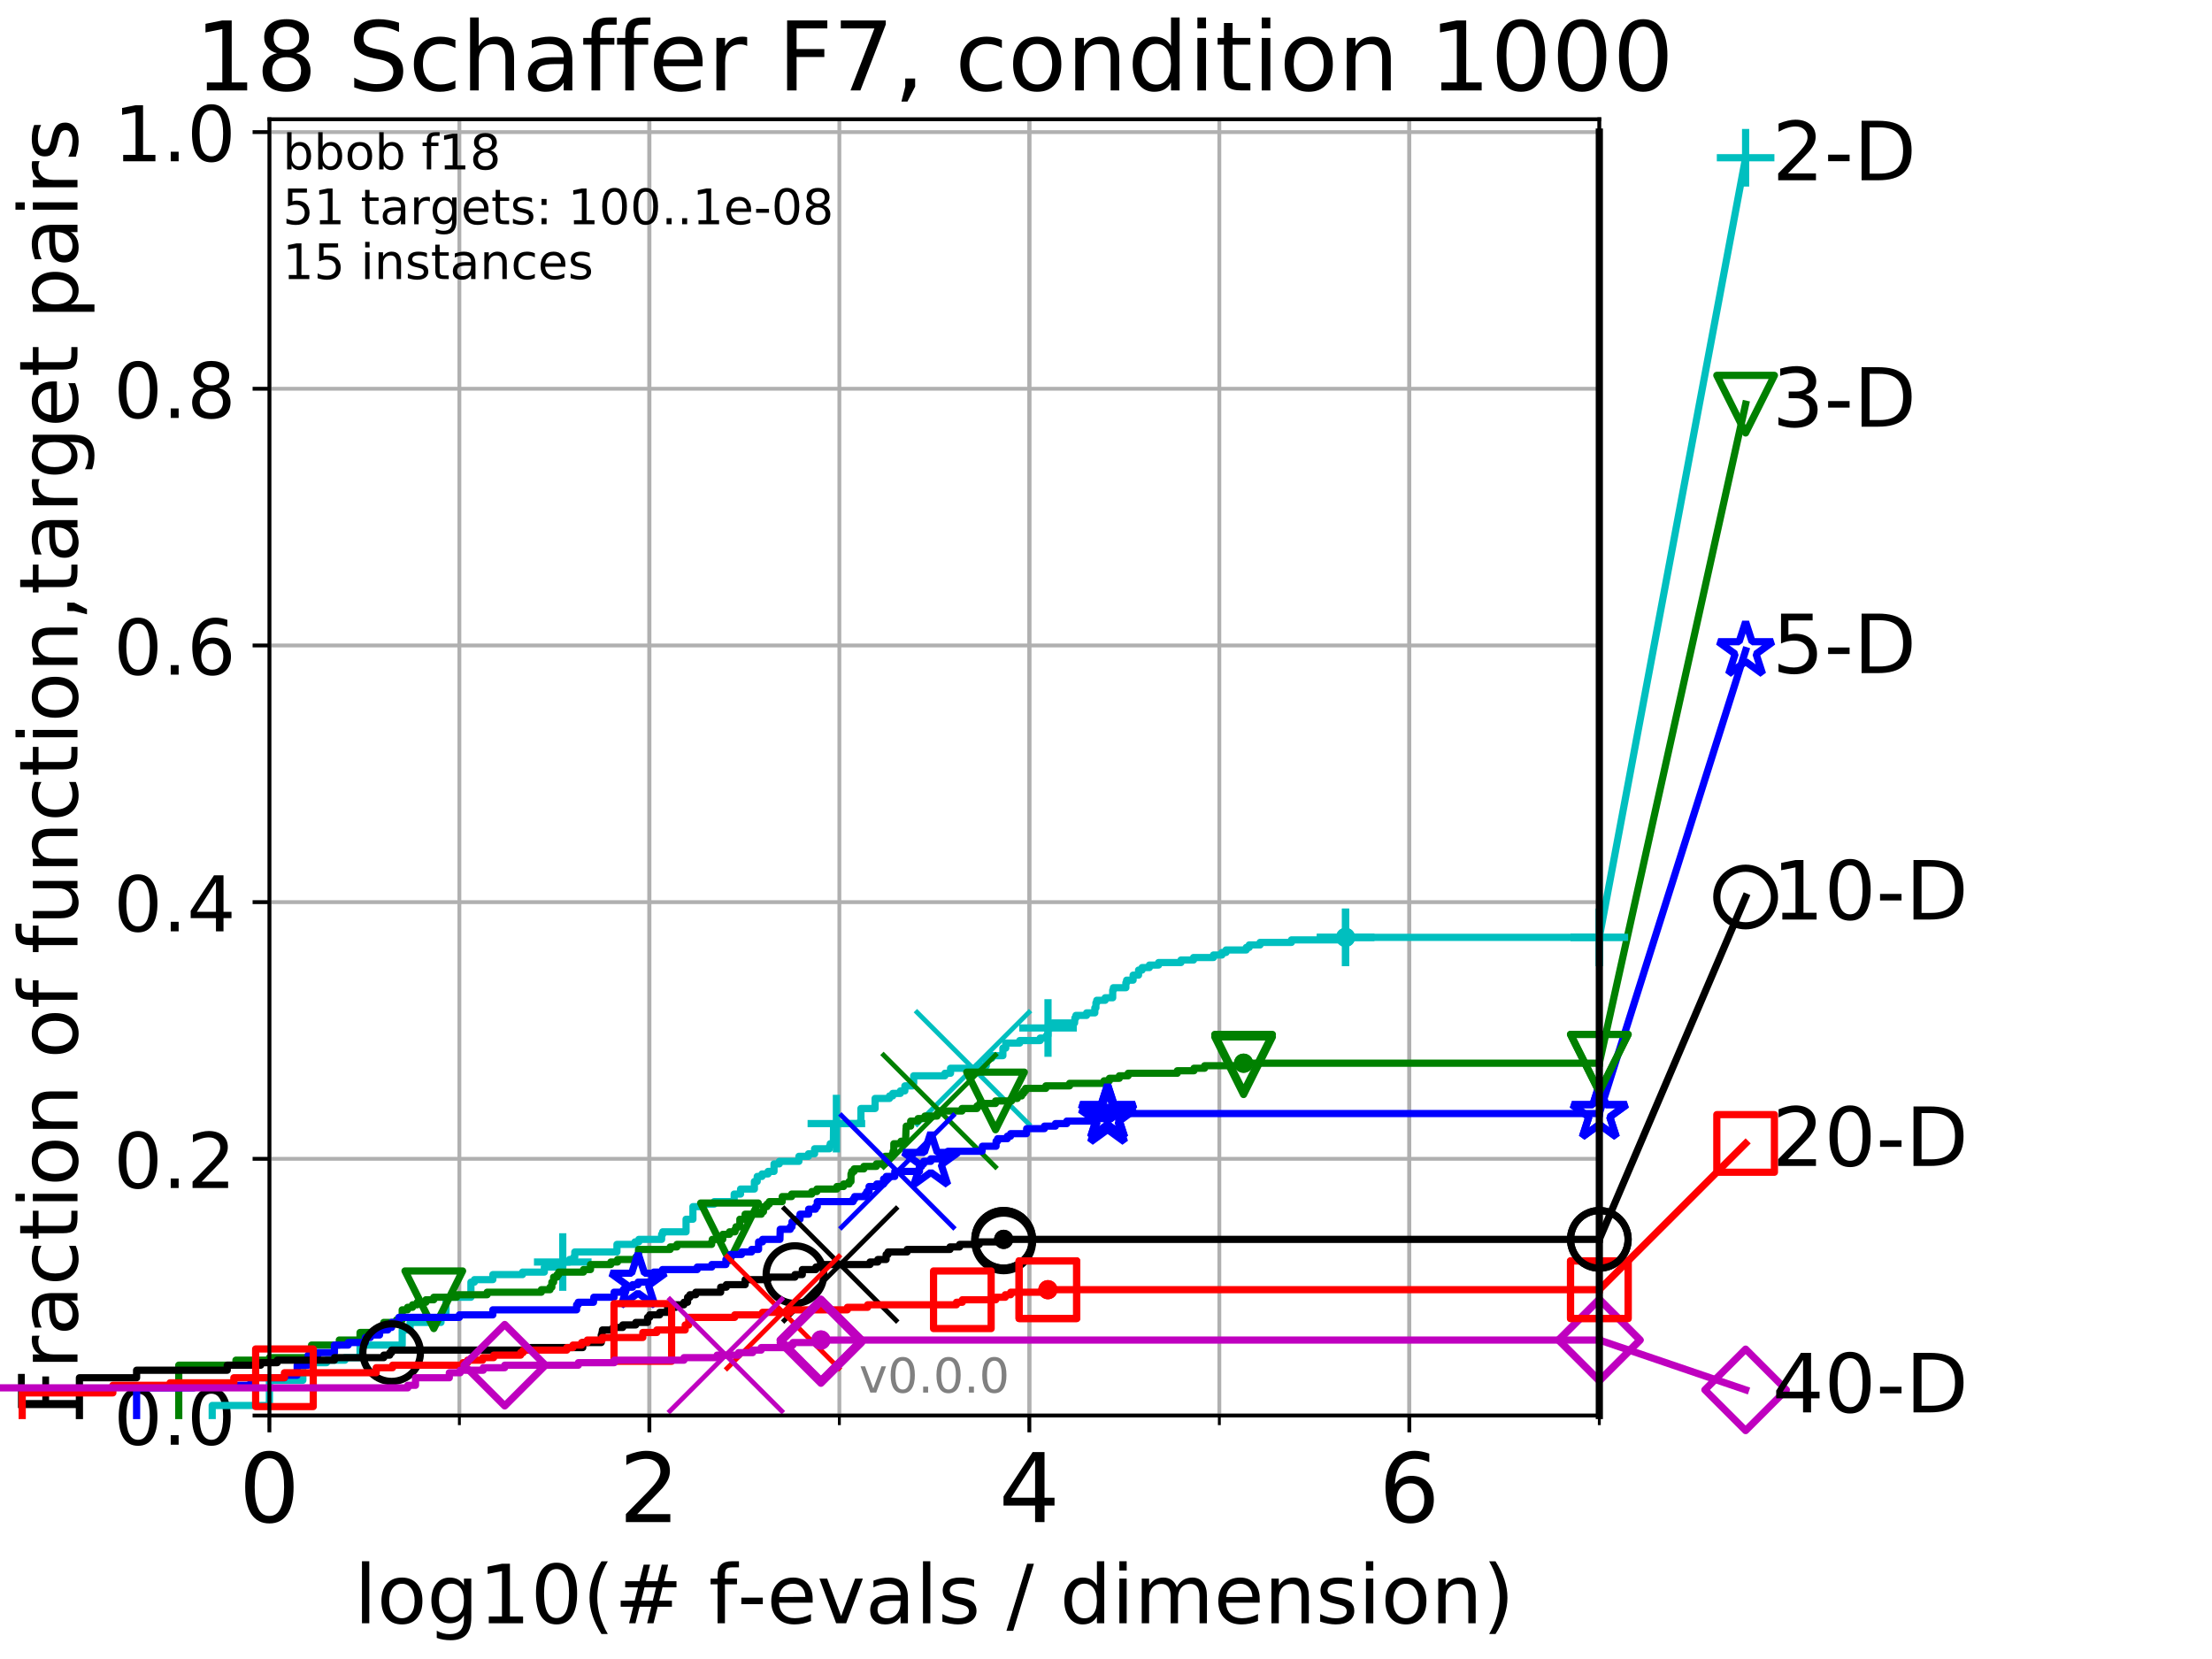 <?xml version="1.0" encoding="utf-8" standalone="no"?>
<!DOCTYPE svg PUBLIC "-//W3C//DTD SVG 1.1//EN"
  "http://www.w3.org/Graphics/SVG/1.1/DTD/svg11.dtd">
<!-- Created with matplotlib (http://matplotlib.org/) -->
<svg height="345.6pt" version="1.1" viewBox="0 0 460.8 345.6" width="460.8pt" xmlns="http://www.w3.org/2000/svg" xmlns:xlink="http://www.w3.org/1999/xlink">
 <defs>
  <style type="text/css">
*{stroke-linecap:butt;stroke-linejoin:round;}
  </style>
 </defs>
 <g id="figure_1">
  <g id="patch_1">
   <path d="M 0 345.6 
L 460.8 345.6 
L 460.8 0 
L 0 0 
z
" style="fill:#ffffff;"/>
  </g>
  <g id="axes_1">
   <g id="patch_2">
    <path d="M 56.12 294.88 
L 333.168 294.88 
L 333.168 24.84 
L 56.12 24.84 
z
" style="fill:#ffffff;"/>
   </g>
   <g id="matplotlib.axis_1">
    <g id="xtick_1">
     <g id="line2d_1">
      <path clip-path="url(#p8d747656e3)" d="M 56.12 294.88 
L 56.12 24.84 
" style="fill:none;stroke:#b0b0b0;stroke-linecap:square;stroke-width:0.8;"/>
     </g>
     <g id="line2d_2">
      <defs>
       <path d="M 0 0 
L 0 3.5 
" id="m997d5eb15e" style="stroke:#000000;stroke-width:0.8;"/>
      </defs>
      <g>
       <use style="stroke:#000000;stroke-width:0.8;" x="56.12" xlink:href="#m997d5eb15e" y="294.88"/>
      </g>
     </g>
     <g id="text_1">
      <!-- 0 -->
      <defs>
       <path d="M 31.781 66.406 
Q 24.172 66.406 20.328 58.906 
Q 16.5 51.422 16.5 36.375 
Q 16.5 21.391 20.328 13.891 
Q 24.172 6.391 31.781 6.391 
Q 39.453 6.391 43.281 13.891 
Q 47.125 21.391 47.125 36.375 
Q 47.125 51.422 43.281 58.906 
Q 39.453 66.406 31.781 66.406 
z
M 31.781 74.219 
Q 44.047 74.219 50.516 64.516 
Q 56.984 54.828 56.984 36.375 
Q 56.984 17.969 50.516 8.266 
Q 44.047 -1.422 31.781 -1.422 
Q 19.531 -1.422 13.062 8.266 
Q 6.594 17.969 6.594 36.375 
Q 6.594 54.828 13.062 64.516 
Q 19.531 74.219 31.781 74.219 
z
" id="DejaVuSans-30"/>
      </defs>
      <g transform="translate(49.758 317.077)scale(0.2 -0.2)">
       <use xlink:href="#DejaVuSans-30"/>
      </g>
     </g>
    </g>
    <g id="xtick_2">
     <g id="line2d_3">
      <path clip-path="url(#p8d747656e3)" d="M 135.277 294.88 
L 135.277 24.84 
" style="fill:none;stroke:#b0b0b0;stroke-linecap:square;stroke-width:0.8;"/>
     </g>
     <g id="line2d_4">
      <g>
       <use style="stroke:#000000;stroke-width:0.8;" x="135.277" xlink:href="#m997d5eb15e" y="294.88"/>
      </g>
     </g>
     <g id="text_2">
      <!-- 2 -->
      <defs>
       <path d="M 19.188 8.297 
L 53.609 8.297 
L 53.609 0 
L 7.328 0 
L 7.328 8.297 
Q 12.938 14.109 22.625 23.891 
Q 32.328 33.688 34.812 36.531 
Q 39.547 41.844 41.422 45.531 
Q 43.312 49.219 43.312 52.781 
Q 43.312 58.594 39.234 62.25 
Q 35.156 65.922 28.609 65.922 
Q 23.969 65.922 18.812 64.312 
Q 13.672 62.703 7.812 59.422 
L 7.812 69.391 
Q 13.766 71.781 18.938 73 
Q 24.125 74.219 28.422 74.219 
Q 39.75 74.219 46.484 68.547 
Q 53.219 62.891 53.219 53.422 
Q 53.219 48.922 51.531 44.891 
Q 49.859 40.875 45.406 35.406 
Q 44.188 33.984 37.641 27.219 
Q 31.109 20.453 19.188 8.297 
z
" id="DejaVuSans-32"/>
      </defs>
      <g transform="translate(128.914 317.077)scale(0.2 -0.2)">
       <use xlink:href="#DejaVuSans-32"/>
      </g>
     </g>
    </g>
    <g id="xtick_3">
     <g id="line2d_5">
      <path clip-path="url(#p8d747656e3)" d="M 214.433 294.88 
L 214.433 24.84 
" style="fill:none;stroke:#b0b0b0;stroke-linecap:square;stroke-width:0.8;"/>
     </g>
     <g id="line2d_6">
      <g>
       <use style="stroke:#000000;stroke-width:0.8;" x="214.433" xlink:href="#m997d5eb15e" y="294.88"/>
      </g>
     </g>
     <g id="text_3">
      <!-- 4 -->
      <defs>
       <path d="M 37.797 64.312 
L 12.891 25.391 
L 37.797 25.391 
z
M 35.203 72.906 
L 47.609 72.906 
L 47.609 25.391 
L 58.016 25.391 
L 58.016 17.188 
L 47.609 17.188 
L 47.609 0 
L 37.797 0 
L 37.797 17.188 
L 4.891 17.188 
L 4.891 26.703 
z
" id="DejaVuSans-34"/>
      </defs>
      <g transform="translate(208.071 317.077)scale(0.2 -0.2)">
       <use xlink:href="#DejaVuSans-34"/>
      </g>
     </g>
    </g>
    <g id="xtick_4">
     <g id="line2d_7">
      <path clip-path="url(#p8d747656e3)" d="M 293.59 294.88 
L 293.59 24.84 
" style="fill:none;stroke:#b0b0b0;stroke-linecap:square;stroke-width:0.8;"/>
     </g>
     <g id="line2d_8">
      <g>
       <use style="stroke:#000000;stroke-width:0.8;" x="293.59" xlink:href="#m997d5eb15e" y="294.88"/>
      </g>
     </g>
     <g id="text_4">
      <!-- 6 -->
      <defs>
       <path d="M 33.016 40.375 
Q 26.375 40.375 22.484 35.828 
Q 18.609 31.297 18.609 23.391 
Q 18.609 15.531 22.484 10.953 
Q 26.375 6.391 33.016 6.391 
Q 39.656 6.391 43.531 10.953 
Q 47.406 15.531 47.406 23.391 
Q 47.406 31.297 43.531 35.828 
Q 39.656 40.375 33.016 40.375 
z
M 52.594 71.297 
L 52.594 62.312 
Q 48.875 64.062 45.094 64.984 
Q 41.312 65.922 37.594 65.922 
Q 27.828 65.922 22.672 59.328 
Q 17.531 52.734 16.797 39.406 
Q 19.672 43.656 24.016 45.922 
Q 28.375 48.188 33.594 48.188 
Q 44.578 48.188 50.953 41.516 
Q 57.328 34.859 57.328 23.391 
Q 57.328 12.156 50.688 5.359 
Q 44.047 -1.422 33.016 -1.422 
Q 20.359 -1.422 13.672 8.266 
Q 6.984 17.969 6.984 36.375 
Q 6.984 53.656 15.188 63.938 
Q 23.391 74.219 37.203 74.219 
Q 40.922 74.219 44.703 73.484 
Q 48.484 72.75 52.594 71.297 
z
" id="DejaVuSans-36"/>
      </defs>
      <g transform="translate(287.227 317.077)scale(0.2 -0.2)">
       <use xlink:href="#DejaVuSans-36"/>
      </g>
     </g>
    </g>
    <g id="xtick_5">
     <g id="line2d_9">
      <path clip-path="url(#p8d747656e3)" d="M 56.12 294.88 
L 56.12 24.84 
" style="fill:none;stroke:#b0b0b0;stroke-linecap:square;stroke-width:0.8;"/>
     </g>
     <g id="line2d_10">
      <defs>
       <path d="M 0 0 
L 0 2 
" id="ma25cab3c23" style="stroke:#000000;stroke-width:0.6;"/>
      </defs>
      <g>
       <use style="stroke:#000000;stroke-width:0.6;" x="56.12" xlink:href="#ma25cab3c23" y="294.88"/>
      </g>
     </g>
    </g>
    <g id="xtick_6">
     <g id="line2d_11">
      <path clip-path="url(#p8d747656e3)" d="M 95.698 294.88 
L 95.698 24.84 
" style="fill:none;stroke:#b0b0b0;stroke-linecap:square;stroke-width:0.8;"/>
     </g>
     <g id="line2d_12">
      <g>
       <use style="stroke:#000000;stroke-width:0.6;" x="95.698" xlink:href="#ma25cab3c23" y="294.88"/>
      </g>
     </g>
    </g>
    <g id="xtick_7">
     <g id="line2d_13">
      <path clip-path="url(#p8d747656e3)" d="M 135.277 294.88 
L 135.277 24.84 
" style="fill:none;stroke:#b0b0b0;stroke-linecap:square;stroke-width:0.8;"/>
     </g>
     <g id="line2d_14">
      <g>
       <use style="stroke:#000000;stroke-width:0.6;" x="135.277" xlink:href="#ma25cab3c23" y="294.88"/>
      </g>
     </g>
    </g>
    <g id="xtick_8">
     <g id="line2d_15">
      <path clip-path="url(#p8d747656e3)" d="M 174.855 294.88 
L 174.855 24.84 
" style="fill:none;stroke:#b0b0b0;stroke-linecap:square;stroke-width:0.8;"/>
     </g>
     <g id="line2d_16">
      <g>
       <use style="stroke:#000000;stroke-width:0.6;" x="174.855" xlink:href="#ma25cab3c23" y="294.88"/>
      </g>
     </g>
    </g>
    <g id="xtick_9">
     <g id="line2d_17">
      <path clip-path="url(#p8d747656e3)" d="M 214.433 294.88 
L 214.433 24.84 
" style="fill:none;stroke:#b0b0b0;stroke-linecap:square;stroke-width:0.8;"/>
     </g>
     <g id="line2d_18">
      <g>
       <use style="stroke:#000000;stroke-width:0.6;" x="214.433" xlink:href="#ma25cab3c23" y="294.88"/>
      </g>
     </g>
    </g>
    <g id="xtick_10">
     <g id="line2d_19">
      <path clip-path="url(#p8d747656e3)" d="M 254.011 294.88 
L 254.011 24.84 
" style="fill:none;stroke:#b0b0b0;stroke-linecap:square;stroke-width:0.8;"/>
     </g>
     <g id="line2d_20">
      <g>
       <use style="stroke:#000000;stroke-width:0.6;" x="254.011" xlink:href="#ma25cab3c23" y="294.88"/>
      </g>
     </g>
    </g>
    <g id="xtick_11">
     <g id="line2d_21">
      <path clip-path="url(#p8d747656e3)" d="M 293.59 294.88 
L 293.59 24.84 
" style="fill:none;stroke:#b0b0b0;stroke-linecap:square;stroke-width:0.8;"/>
     </g>
     <g id="line2d_22">
      <g>
       <use style="stroke:#000000;stroke-width:0.6;" x="293.59" xlink:href="#ma25cab3c23" y="294.88"/>
      </g>
     </g>
    </g>
    <g id="xtick_12">
     <g id="line2d_23">
      <path clip-path="url(#p8d747656e3)" d="M 333.168 294.88 
L 333.168 24.84 
" style="fill:none;stroke:#b0b0b0;stroke-linecap:square;stroke-width:0.8;"/>
     </g>
     <g id="line2d_24">
      <g>
       <use style="stroke:#000000;stroke-width:0.6;" x="333.168" xlink:href="#ma25cab3c23" y="294.88"/>
      </g>
     </g>
    </g>
    <g id="text_5">
     <!-- log10(# f-evals / dimension) -->
     <defs>
      <path d="M 9.422 75.984 
L 18.406 75.984 
L 18.406 0 
L 9.422 0 
z
" id="DejaVuSans-6c"/>
      <path d="M 30.609 48.391 
Q 23.391 48.391 19.188 42.75 
Q 14.984 37.109 14.984 27.297 
Q 14.984 17.484 19.156 11.844 
Q 23.344 6.203 30.609 6.203 
Q 37.797 6.203 41.984 11.859 
Q 46.188 17.531 46.188 27.297 
Q 46.188 37.016 41.984 42.703 
Q 37.797 48.391 30.609 48.391 
z
M 30.609 56 
Q 42.328 56 49.016 48.375 
Q 55.719 40.766 55.719 27.297 
Q 55.719 13.875 49.016 6.219 
Q 42.328 -1.422 30.609 -1.422 
Q 18.844 -1.422 12.172 6.219 
Q 5.516 13.875 5.516 27.297 
Q 5.516 40.766 12.172 48.375 
Q 18.844 56 30.609 56 
z
" id="DejaVuSans-6f"/>
      <path d="M 45.406 27.984 
Q 45.406 37.75 41.375 43.109 
Q 37.359 48.484 30.078 48.484 
Q 22.859 48.484 18.828 43.109 
Q 14.797 37.75 14.797 27.984 
Q 14.797 18.266 18.828 12.891 
Q 22.859 7.516 30.078 7.516 
Q 37.359 7.516 41.375 12.891 
Q 45.406 18.266 45.406 27.984 
z
M 54.391 6.781 
Q 54.391 -7.172 48.188 -13.984 
Q 42 -20.797 29.203 -20.797 
Q 24.469 -20.797 20.266 -20.094 
Q 16.062 -19.391 12.109 -17.922 
L 12.109 -9.188 
Q 16.062 -11.328 19.922 -12.344 
Q 23.781 -13.375 27.781 -13.375 
Q 36.625 -13.375 41.016 -8.766 
Q 45.406 -4.156 45.406 5.172 
L 45.406 9.625 
Q 42.625 4.781 38.281 2.391 
Q 33.938 0 27.875 0 
Q 17.828 0 11.672 7.656 
Q 5.516 15.328 5.516 27.984 
Q 5.516 40.672 11.672 48.328 
Q 17.828 56 27.875 56 
Q 33.938 56 38.281 53.609 
Q 42.625 51.219 45.406 46.391 
L 45.406 54.688 
L 54.391 54.688 
z
" id="DejaVuSans-67"/>
      <path d="M 12.406 8.297 
L 28.516 8.297 
L 28.516 63.922 
L 10.984 60.406 
L 10.984 69.391 
L 28.422 72.906 
L 38.281 72.906 
L 38.281 8.297 
L 54.391 8.297 
L 54.391 0 
L 12.406 0 
z
" id="DejaVuSans-31"/>
      <path d="M 31 75.875 
Q 24.469 64.656 21.281 53.656 
Q 18.109 42.672 18.109 31.391 
Q 18.109 20.125 21.312 9.062 
Q 24.516 -2 31 -13.188 
L 23.188 -13.188 
Q 15.875 -1.703 12.234 9.375 
Q 8.594 20.453 8.594 31.391 
Q 8.594 42.281 12.203 53.312 
Q 15.828 64.359 23.188 75.875 
z
" id="DejaVuSans-28"/>
      <path d="M 51.125 44 
L 36.922 44 
L 32.812 27.688 
L 47.125 27.688 
z
M 43.797 71.781 
L 38.719 51.516 
L 52.984 51.516 
L 58.109 71.781 
L 65.922 71.781 
L 60.891 51.516 
L 76.125 51.516 
L 76.125 44 
L 58.984 44 
L 54.984 27.688 
L 70.516 27.688 
L 70.516 20.219 
L 53.078 20.219 
L 48 0 
L 40.188 0 
L 45.219 20.219 
L 30.906 20.219 
L 25.875 0 
L 18.016 0 
L 23.094 20.219 
L 7.719 20.219 
L 7.719 27.688 
L 24.906 27.688 
L 29 44 
L 13.281 44 
L 13.281 51.516 
L 30.906 51.516 
L 35.891 71.781 
z
" id="DejaVuSans-23"/>
      <path id="DejaVuSans-20"/>
      <path d="M 37.109 75.984 
L 37.109 68.5 
L 28.516 68.5 
Q 23.688 68.5 21.797 66.547 
Q 19.922 64.594 19.922 59.516 
L 19.922 54.688 
L 34.719 54.688 
L 34.719 47.703 
L 19.922 47.703 
L 19.922 0 
L 10.891 0 
L 10.891 47.703 
L 2.297 47.703 
L 2.297 54.688 
L 10.891 54.688 
L 10.891 58.5 
Q 10.891 67.625 15.141 71.797 
Q 19.391 75.984 28.609 75.984 
z
" id="DejaVuSans-66"/>
      <path d="M 4.891 31.391 
L 31.203 31.391 
L 31.203 23.391 
L 4.891 23.391 
z
" id="DejaVuSans-2d"/>
      <path d="M 56.203 29.594 
L 56.203 25.203 
L 14.891 25.203 
Q 15.484 15.922 20.484 11.062 
Q 25.484 6.203 34.422 6.203 
Q 39.594 6.203 44.453 7.469 
Q 49.312 8.734 54.109 11.281 
L 54.109 2.781 
Q 49.266 0.734 44.188 -0.344 
Q 39.109 -1.422 33.891 -1.422 
Q 20.797 -1.422 13.156 6.188 
Q 5.516 13.812 5.516 26.812 
Q 5.516 40.234 12.766 48.109 
Q 20.016 56 32.328 56 
Q 43.359 56 49.781 48.891 
Q 56.203 41.797 56.203 29.594 
z
M 47.219 32.234 
Q 47.125 39.594 43.094 43.984 
Q 39.062 48.391 32.422 48.391 
Q 24.906 48.391 20.391 44.141 
Q 15.875 39.891 15.188 32.172 
z
" id="DejaVuSans-65"/>
      <path d="M 2.984 54.688 
L 12.5 54.688 
L 29.594 8.797 
L 46.688 54.688 
L 56.203 54.688 
L 35.688 0 
L 23.484 0 
z
" id="DejaVuSans-76"/>
      <path d="M 34.281 27.484 
Q 23.391 27.484 19.188 25 
Q 14.984 22.516 14.984 16.5 
Q 14.984 11.719 18.141 8.906 
Q 21.297 6.109 26.703 6.109 
Q 34.188 6.109 38.703 11.406 
Q 43.219 16.703 43.219 25.484 
L 43.219 27.484 
z
M 52.203 31.203 
L 52.203 0 
L 43.219 0 
L 43.219 8.297 
Q 40.141 3.328 35.547 0.953 
Q 30.953 -1.422 24.312 -1.422 
Q 15.922 -1.422 10.953 3.297 
Q 6 8.016 6 15.922 
Q 6 25.141 12.172 29.828 
Q 18.359 34.516 30.609 34.516 
L 43.219 34.516 
L 43.219 35.406 
Q 43.219 41.609 39.141 45 
Q 35.062 48.391 27.688 48.391 
Q 23 48.391 18.547 47.266 
Q 14.109 46.141 10.016 43.891 
L 10.016 52.203 
Q 14.938 54.109 19.578 55.047 
Q 24.219 56 28.609 56 
Q 40.484 56 46.344 49.844 
Q 52.203 43.703 52.203 31.203 
z
" id="DejaVuSans-61"/>
      <path d="M 44.281 53.078 
L 44.281 44.578 
Q 40.484 46.531 36.375 47.5 
Q 32.281 48.484 27.875 48.484 
Q 21.188 48.484 17.844 46.438 
Q 14.5 44.391 14.5 40.281 
Q 14.5 37.156 16.891 35.375 
Q 19.281 33.594 26.516 31.984 
L 29.594 31.297 
Q 39.156 29.25 43.188 25.516 
Q 47.219 21.781 47.219 15.094 
Q 47.219 7.469 41.188 3.016 
Q 35.156 -1.422 24.609 -1.422 
Q 20.219 -1.422 15.453 -0.562 
Q 10.688 0.297 5.422 2 
L 5.422 11.281 
Q 10.406 8.688 15.234 7.391 
Q 20.062 6.109 24.812 6.109 
Q 31.156 6.109 34.562 8.281 
Q 37.984 10.453 37.984 14.406 
Q 37.984 18.062 35.516 20.016 
Q 33.062 21.969 24.703 23.781 
L 21.578 24.516 
Q 13.234 26.266 9.516 29.906 
Q 5.812 33.547 5.812 39.891 
Q 5.812 47.609 11.281 51.797 
Q 16.75 56 26.812 56 
Q 31.781 56 36.172 55.266 
Q 40.578 54.547 44.281 53.078 
z
" id="DejaVuSans-73"/>
      <path d="M 25.391 72.906 
L 33.688 72.906 
L 8.297 -9.281 
L 0 -9.281 
z
" id="DejaVuSans-2f"/>
      <path d="M 45.406 46.391 
L 45.406 75.984 
L 54.391 75.984 
L 54.391 0 
L 45.406 0 
L 45.406 8.203 
Q 42.578 3.328 38.25 0.953 
Q 33.938 -1.422 27.875 -1.422 
Q 17.969 -1.422 11.734 6.484 
Q 5.516 14.406 5.516 27.297 
Q 5.516 40.188 11.734 48.094 
Q 17.969 56 27.875 56 
Q 33.938 56 38.25 53.625 
Q 42.578 51.266 45.406 46.391 
z
M 14.797 27.297 
Q 14.797 17.391 18.875 11.75 
Q 22.953 6.109 30.078 6.109 
Q 37.203 6.109 41.297 11.75 
Q 45.406 17.391 45.406 27.297 
Q 45.406 37.203 41.297 42.844 
Q 37.203 48.484 30.078 48.484 
Q 22.953 48.484 18.875 42.844 
Q 14.797 37.203 14.797 27.297 
z
" id="DejaVuSans-64"/>
      <path d="M 9.422 54.688 
L 18.406 54.688 
L 18.406 0 
L 9.422 0 
z
M 9.422 75.984 
L 18.406 75.984 
L 18.406 64.594 
L 9.422 64.594 
z
" id="DejaVuSans-69"/>
      <path d="M 52 44.188 
Q 55.375 50.25 60.062 53.125 
Q 64.75 56 71.094 56 
Q 79.641 56 84.281 50.016 
Q 88.922 44.047 88.922 33.016 
L 88.922 0 
L 79.891 0 
L 79.891 32.719 
Q 79.891 40.578 77.094 44.375 
Q 74.312 48.188 68.609 48.188 
Q 61.625 48.188 57.562 43.547 
Q 53.516 38.922 53.516 30.906 
L 53.516 0 
L 44.484 0 
L 44.484 32.719 
Q 44.484 40.625 41.703 44.406 
Q 38.922 48.188 33.109 48.188 
Q 26.219 48.188 22.156 43.531 
Q 18.109 38.875 18.109 30.906 
L 18.109 0 
L 9.078 0 
L 9.078 54.688 
L 18.109 54.688 
L 18.109 46.188 
Q 21.188 51.219 25.484 53.609 
Q 29.781 56 35.688 56 
Q 41.656 56 45.828 52.969 
Q 50 49.953 52 44.188 
z
" id="DejaVuSans-6d"/>
      <path d="M 54.891 33.016 
L 54.891 0 
L 45.906 0 
L 45.906 32.719 
Q 45.906 40.484 42.875 44.328 
Q 39.844 48.188 33.797 48.188 
Q 26.516 48.188 22.312 43.547 
Q 18.109 38.922 18.109 30.906 
L 18.109 0 
L 9.078 0 
L 9.078 54.688 
L 18.109 54.688 
L 18.109 46.188 
Q 21.344 51.125 25.703 53.562 
Q 30.078 56 35.797 56 
Q 45.219 56 50.047 50.172 
Q 54.891 44.344 54.891 33.016 
z
" id="DejaVuSans-6e"/>
      <path d="M 8.016 75.875 
L 15.828 75.875 
Q 23.141 64.359 26.781 53.312 
Q 30.422 42.281 30.422 31.391 
Q 30.422 20.453 26.781 9.375 
Q 23.141 -1.703 15.828 -13.188 
L 8.016 -13.188 
Q 14.5 -2 17.703 9.062 
Q 20.906 20.125 20.906 31.391 
Q 20.906 42.672 17.703 53.656 
Q 14.5 64.656 8.016 75.875 
z
" id="DejaVuSans-29"/>
     </defs>
     <g transform="translate(73.803 338.154)scale(0.17 -0.17)">
      <use xlink:href="#DejaVuSans-6c"/>
      <use x="27.783" xlink:href="#DejaVuSans-6f"/>
      <use x="88.965" xlink:href="#DejaVuSans-67"/>
      <use x="152.441" xlink:href="#DejaVuSans-31"/>
      <use x="216.064" xlink:href="#DejaVuSans-30"/>
      <use x="279.688" xlink:href="#DejaVuSans-28"/>
      <use x="318.701" xlink:href="#DejaVuSans-23"/>
      <use x="402.49" xlink:href="#DejaVuSans-20"/>
      <use x="434.277" xlink:href="#DejaVuSans-66"/>
      <use x="469.404" xlink:href="#DejaVuSans-2d"/>
      <use x="505.488" xlink:href="#DejaVuSans-65"/>
      <use x="567.012" xlink:href="#DejaVuSans-76"/>
      <use x="626.191" xlink:href="#DejaVuSans-61"/>
      <use x="687.471" xlink:href="#DejaVuSans-6c"/>
      <use x="715.254" xlink:href="#DejaVuSans-73"/>
      <use x="767.354" xlink:href="#DejaVuSans-20"/>
      <use x="799.141" xlink:href="#DejaVuSans-2f"/>
      <use x="832.832" xlink:href="#DejaVuSans-20"/>
      <use x="864.619" xlink:href="#DejaVuSans-64"/>
      <use x="928.096" xlink:href="#DejaVuSans-69"/>
      <use x="955.879" xlink:href="#DejaVuSans-6d"/>
      <use x="1053.291" xlink:href="#DejaVuSans-65"/>
      <use x="1114.814" xlink:href="#DejaVuSans-6e"/>
      <use x="1178.193" xlink:href="#DejaVuSans-73"/>
      <use x="1230.293" xlink:href="#DejaVuSans-69"/>
      <use x="1258.076" xlink:href="#DejaVuSans-6f"/>
      <use x="1319.258" xlink:href="#DejaVuSans-6e"/>
      <use x="1382.637" xlink:href="#DejaVuSans-29"/>
     </g>
    </g>
   </g>
   <g id="matplotlib.axis_2">
    <g id="ytick_1">
     <g id="line2d_25">
      <path clip-path="url(#p8d747656e3)" d="M 56.12 294.88 
L 333.168 294.88 
" style="fill:none;stroke:#b0b0b0;stroke-linecap:square;stroke-width:0.8;"/>
     </g>
     <g id="line2d_26">
      <defs>
       <path d="M 0 0 
L -3.5 0 
" id="m1b79ad7dac" style="stroke:#000000;stroke-width:0.8;"/>
      </defs>
      <g>
       <use style="stroke:#000000;stroke-width:0.8;" x="56.12" xlink:href="#m1b79ad7dac" y="294.88"/>
      </g>
     </g>
     <g id="text_6">
      <!-- 0.0 -->
      <defs>
       <path d="M 10.688 12.406 
L 21 12.406 
L 21 0 
L 10.688 0 
z
" id="DejaVuSans-2e"/>
      </defs>
      <g transform="translate(23.675 300.959)scale(0.16 -0.16)">
       <use xlink:href="#DejaVuSans-30"/>
       <use x="63.623" xlink:href="#DejaVuSans-2e"/>
       <use x="95.41" xlink:href="#DejaVuSans-30"/>
      </g>
     </g>
    </g>
    <g id="ytick_2">
     <g id="line2d_27">
      <path clip-path="url(#p8d747656e3)" d="M 56.12 241.407 
L 333.168 241.407 
" style="fill:none;stroke:#b0b0b0;stroke-linecap:square;stroke-width:0.8;"/>
     </g>
     <g id="line2d_28">
      <g>
       <use style="stroke:#000000;stroke-width:0.8;" x="56.12" xlink:href="#m1b79ad7dac" y="241.407"/>
      </g>
     </g>
     <g id="text_7">
      <!-- 0.2 -->
      <g transform="translate(23.675 247.485)scale(0.16 -0.16)">
       <use xlink:href="#DejaVuSans-30"/>
       <use x="63.623" xlink:href="#DejaVuSans-2e"/>
       <use x="95.41" xlink:href="#DejaVuSans-32"/>
      </g>
     </g>
    </g>
    <g id="ytick_3">
     <g id="line2d_29">
      <path clip-path="url(#p8d747656e3)" d="M 56.12 187.933 
L 333.168 187.933 
" style="fill:none;stroke:#b0b0b0;stroke-linecap:square;stroke-width:0.8;"/>
     </g>
     <g id="line2d_30">
      <g>
       <use style="stroke:#000000;stroke-width:0.8;" x="56.12" xlink:href="#m1b79ad7dac" y="187.933"/>
      </g>
     </g>
     <g id="text_8">
      <!-- 0.4 -->
      <g transform="translate(23.675 194.012)scale(0.16 -0.16)">
       <use xlink:href="#DejaVuSans-30"/>
       <use x="63.623" xlink:href="#DejaVuSans-2e"/>
       <use x="95.41" xlink:href="#DejaVuSans-34"/>
      </g>
     </g>
    </g>
    <g id="ytick_4">
     <g id="line2d_31">
      <path clip-path="url(#p8d747656e3)" d="M 56.12 134.46 
L 333.168 134.46 
" style="fill:none;stroke:#b0b0b0;stroke-linecap:square;stroke-width:0.8;"/>
     </g>
     <g id="line2d_32">
      <g>
       <use style="stroke:#000000;stroke-width:0.8;" x="56.12" xlink:href="#m1b79ad7dac" y="134.46"/>
      </g>
     </g>
     <g id="text_9">
      <!-- 0.6 -->
      <g transform="translate(23.675 140.539)scale(0.16 -0.16)">
       <use xlink:href="#DejaVuSans-30"/>
       <use x="63.623" xlink:href="#DejaVuSans-2e"/>
       <use x="95.41" xlink:href="#DejaVuSans-36"/>
      </g>
     </g>
    </g>
    <g id="ytick_5">
     <g id="line2d_33">
      <path clip-path="url(#p8d747656e3)" d="M 56.12 80.987 
L 333.168 80.987 
" style="fill:none;stroke:#b0b0b0;stroke-linecap:square;stroke-width:0.8;"/>
     </g>
     <g id="line2d_34">
      <g>
       <use style="stroke:#000000;stroke-width:0.8;" x="56.12" xlink:href="#m1b79ad7dac" y="80.987"/>
      </g>
     </g>
     <g id="text_10">
      <!-- 0.8 -->
      <defs>
       <path d="M 31.781 34.625 
Q 24.75 34.625 20.719 30.859 
Q 16.703 27.094 16.703 20.516 
Q 16.703 13.922 20.719 10.156 
Q 24.75 6.391 31.781 6.391 
Q 38.812 6.391 42.859 10.172 
Q 46.922 13.969 46.922 20.516 
Q 46.922 27.094 42.891 30.859 
Q 38.875 34.625 31.781 34.625 
z
M 21.922 38.812 
Q 15.578 40.375 12.031 44.719 
Q 8.5 49.078 8.5 55.328 
Q 8.5 64.062 14.719 69.141 
Q 20.953 74.219 31.781 74.219 
Q 42.672 74.219 48.875 69.141 
Q 55.078 64.062 55.078 55.328 
Q 55.078 49.078 51.531 44.719 
Q 48 40.375 41.703 38.812 
Q 48.828 37.156 52.797 32.312 
Q 56.781 27.484 56.781 20.516 
Q 56.781 9.906 50.312 4.234 
Q 43.844 -1.422 31.781 -1.422 
Q 19.734 -1.422 13.25 4.234 
Q 6.781 9.906 6.781 20.516 
Q 6.781 27.484 10.781 32.312 
Q 14.797 37.156 21.922 38.812 
z
M 18.312 54.391 
Q 18.312 48.734 21.844 45.562 
Q 25.391 42.391 31.781 42.391 
Q 38.141 42.391 41.719 45.562 
Q 45.312 48.734 45.312 54.391 
Q 45.312 60.062 41.719 63.234 
Q 38.141 66.406 31.781 66.406 
Q 25.391 66.406 21.844 63.234 
Q 18.312 60.062 18.312 54.391 
z
" id="DejaVuSans-38"/>
      </defs>
      <g transform="translate(23.675 87.066)scale(0.16 -0.16)">
       <use xlink:href="#DejaVuSans-30"/>
       <use x="63.623" xlink:href="#DejaVuSans-2e"/>
       <use x="95.41" xlink:href="#DejaVuSans-38"/>
      </g>
     </g>
    </g>
    <g id="ytick_6">
     <g id="line2d_35">
      <path clip-path="url(#p8d747656e3)" d="M 56.12 27.514 
L 333.168 27.514 
" style="fill:none;stroke:#b0b0b0;stroke-linecap:square;stroke-width:0.8;"/>
     </g>
     <g id="line2d_36">
      <g>
       <use style="stroke:#000000;stroke-width:0.8;" x="56.12" xlink:href="#m1b79ad7dac" y="27.514"/>
      </g>
     </g>
     <g id="text_11">
      <!-- 1.0 -->
      <g transform="translate(23.675 33.592)scale(0.16 -0.16)">
       <use xlink:href="#DejaVuSans-31"/>
       <use x="63.623" xlink:href="#DejaVuSans-2e"/>
       <use x="95.41" xlink:href="#DejaVuSans-30"/>
      </g>
     </g>
    </g>
    <g id="text_12">
     <!-- Fraction of function,target pairs -->
     <defs>
      <path d="M 9.812 72.906 
L 51.703 72.906 
L 51.703 64.594 
L 19.672 64.594 
L 19.672 43.109 
L 48.578 43.109 
L 48.578 34.812 
L 19.672 34.812 
L 19.672 0 
L 9.812 0 
z
" id="DejaVuSans-46"/>
      <path d="M 41.109 46.297 
Q 39.594 47.172 37.812 47.578 
Q 36.031 48 33.891 48 
Q 26.266 48 22.188 43.047 
Q 18.109 38.094 18.109 28.812 
L 18.109 0 
L 9.078 0 
L 9.078 54.688 
L 18.109 54.688 
L 18.109 46.188 
Q 20.953 51.172 25.484 53.578 
Q 30.031 56 36.531 56 
Q 37.453 56 38.578 55.875 
Q 39.703 55.766 41.062 55.516 
z
" id="DejaVuSans-72"/>
      <path d="M 48.781 52.594 
L 48.781 44.188 
Q 44.969 46.297 41.141 47.344 
Q 37.312 48.391 33.406 48.391 
Q 24.656 48.391 19.812 42.844 
Q 14.984 37.312 14.984 27.297 
Q 14.984 17.281 19.812 11.734 
Q 24.656 6.203 33.406 6.203 
Q 37.312 6.203 41.141 7.25 
Q 44.969 8.297 48.781 10.406 
L 48.781 2.094 
Q 45.016 0.344 40.984 -0.531 
Q 36.969 -1.422 32.422 -1.422 
Q 20.062 -1.422 12.781 6.344 
Q 5.516 14.109 5.516 27.297 
Q 5.516 40.672 12.859 48.328 
Q 20.219 56 33.016 56 
Q 37.156 56 41.109 55.141 
Q 45.062 54.297 48.781 52.594 
z
" id="DejaVuSans-63"/>
      <path d="M 18.312 70.219 
L 18.312 54.688 
L 36.812 54.688 
L 36.812 47.703 
L 18.312 47.703 
L 18.312 18.016 
Q 18.312 11.328 20.141 9.422 
Q 21.969 7.516 27.594 7.516 
L 36.812 7.516 
L 36.812 0 
L 27.594 0 
Q 17.188 0 13.234 3.875 
Q 9.281 7.766 9.281 18.016 
L 9.281 47.703 
L 2.688 47.703 
L 2.688 54.688 
L 9.281 54.688 
L 9.281 70.219 
z
" id="DejaVuSans-74"/>
      <path d="M 8.5 21.578 
L 8.5 54.688 
L 17.484 54.688 
L 17.484 21.922 
Q 17.484 14.156 20.5 10.266 
Q 23.531 6.391 29.594 6.391 
Q 36.859 6.391 41.078 11.031 
Q 45.312 15.672 45.312 23.688 
L 45.312 54.688 
L 54.297 54.688 
L 54.297 0 
L 45.312 0 
L 45.312 8.406 
Q 42.047 3.422 37.719 1 
Q 33.406 -1.422 27.688 -1.422 
Q 18.266 -1.422 13.375 4.438 
Q 8.5 10.297 8.5 21.578 
z
M 31.109 56 
z
" id="DejaVuSans-75"/>
      <path d="M 11.719 12.406 
L 22.016 12.406 
L 22.016 4 
L 14.016 -11.625 
L 7.719 -11.625 
L 11.719 4 
z
" id="DejaVuSans-2c"/>
      <path d="M 18.109 8.203 
L 18.109 -20.797 
L 9.078 -20.797 
L 9.078 54.688 
L 18.109 54.688 
L 18.109 46.391 
Q 20.953 51.266 25.266 53.625 
Q 29.594 56 35.594 56 
Q 45.562 56 51.781 48.094 
Q 58.016 40.188 58.016 27.297 
Q 58.016 14.406 51.781 6.484 
Q 45.562 -1.422 35.594 -1.422 
Q 29.594 -1.422 25.266 0.953 
Q 20.953 3.328 18.109 8.203 
z
M 48.688 27.297 
Q 48.688 37.203 44.609 42.844 
Q 40.531 48.484 33.406 48.484 
Q 26.266 48.484 22.188 42.844 
Q 18.109 37.203 18.109 27.297 
Q 18.109 17.391 22.188 11.75 
Q 26.266 6.109 33.406 6.109 
Q 40.531 6.109 44.609 11.75 
Q 48.688 17.391 48.688 27.297 
z
" id="DejaVuSans-70"/>
     </defs>
     <g transform="translate(16.14 294.999)rotate(-90)scale(0.17 -0.17)">
      <use xlink:href="#DejaVuSans-46"/>
      <use x="57.41" xlink:href="#DejaVuSans-72"/>
      <use x="98.523" xlink:href="#DejaVuSans-61"/>
      <use x="159.803" xlink:href="#DejaVuSans-63"/>
      <use x="214.783" xlink:href="#DejaVuSans-74"/>
      <use x="253.992" xlink:href="#DejaVuSans-69"/>
      <use x="281.775" xlink:href="#DejaVuSans-6f"/>
      <use x="342.957" xlink:href="#DejaVuSans-6e"/>
      <use x="406.336" xlink:href="#DejaVuSans-20"/>
      <use x="438.123" xlink:href="#DejaVuSans-6f"/>
      <use x="499.305" xlink:href="#DejaVuSans-66"/>
      <use x="534.51" xlink:href="#DejaVuSans-20"/>
      <use x="566.297" xlink:href="#DejaVuSans-66"/>
      <use x="601.502" xlink:href="#DejaVuSans-75"/>
      <use x="664.881" xlink:href="#DejaVuSans-6e"/>
      <use x="728.26" xlink:href="#DejaVuSans-63"/>
      <use x="783.24" xlink:href="#DejaVuSans-74"/>
      <use x="822.449" xlink:href="#DejaVuSans-69"/>
      <use x="850.232" xlink:href="#DejaVuSans-6f"/>
      <use x="911.414" xlink:href="#DejaVuSans-6e"/>
      <use x="974.793" xlink:href="#DejaVuSans-2c"/>
      <use x="1006.58" xlink:href="#DejaVuSans-74"/>
      <use x="1045.789" xlink:href="#DejaVuSans-61"/>
      <use x="1107.068" xlink:href="#DejaVuSans-72"/>
      <use x="1148.166" xlink:href="#DejaVuSans-67"/>
      <use x="1211.643" xlink:href="#DejaVuSans-65"/>
      <use x="1273.166" xlink:href="#DejaVuSans-74"/>
      <use x="1312.375" xlink:href="#DejaVuSans-20"/>
      <use x="1344.162" xlink:href="#DejaVuSans-70"/>
      <use x="1407.639" xlink:href="#DejaVuSans-61"/>
      <use x="1468.918" xlink:href="#DejaVuSans-69"/>
      <use x="1496.701" xlink:href="#DejaVuSans-72"/>
      <use x="1537.814" xlink:href="#DejaVuSans-73"/>
     </g>
    </g>
   </g>
   <g id="line2d_37">
    <defs>
     <path d="M 0 1.5 
C 0.398 1.5 0.779 1.342 1.061 1.061 
C 1.342 0.779 1.5 0.398 1.5 0 
C 1.5 -0.398 1.342 -0.779 1.061 -1.061 
C 0.779 -1.342 0.398 -1.5 0 -1.5 
C -0.398 -1.5 -0.779 -1.342 -1.061 -1.061 
C -1.342 -0.779 -1.5 -0.398 -1.5 0 
C -1.5 0.398 -1.342 0.779 -1.061 1.061 
C -0.779 1.342 -0.398 1.5 0 1.5 
z
" id="mfd871c08fd" style="stroke:#00bfbf;"/>
    </defs>
    <g>
     <use style="fill:#00bfbf;stroke:#00bfbf;" x="280.309" xlink:href="#mfd871c08fd" y="195.273"/>
     <use style="fill:#00bfbf;stroke:#00bfbf;" x="280.309" xlink:href="#mfd871c08fd" y="195.273"/>
    </g>
   </g>
   <g id="line2d_38">
    <path d="M 44.206 294.88 
L 44.206 292.783 
L 56.12 292.783 
L 56.12 287.541 
L 63.089 287.541 
L 63.089 283.871 
L 68.034 283.871 
L 68.034 283.347 
L 71.87 283.347 
L 71.87 282.822 
L 75.004 282.822 
L 75.004 280.201 
L 83.784 280.201 
L 83.784 277.056 
L 85.422 277.056 
L 85.422 275.483 
L 91.863 275.483 
L 91.863 273.91 
L 92.905 273.91 
L 92.905 270.24 
L 98.101 270.24 
L 98.101 267.095 
L 98.832 267.095 
L 98.832 266.571 
L 102.668 266.571 
L 102.668 265.522 
L 108.856 265.522 
L 108.856 264.998 
L 113.396 264.998 
L 113.396 263.949 
L 117.232 263.949 
L 117.232 262.901 
L 118.645 262.901 
L 118.645 262.377 
L 119.527 262.377 
L 119.527 261.852 
L 119.74 261.852 
L 119.74 260.804 
L 128.521 260.804 
L 128.521 259.231 
L 132.28 259.231 
L 132.28 258.707 
L 133.079 258.707 
L 133.079 258.183 
L 137.828 258.183 
L 137.828 257.134 
L 138.049 257.134 
L 138.049 256.61 
L 142.92 256.61 
L 142.92 253.989 
L 144.347 253.989 
L 144.347 251.367 
L 146.173 251.367 
L 146.173 250.843 
L 148.79 250.843 
L 148.79 250.319 
L 152.944 250.319 
L 152.944 248.746 
L 154.274 248.746 
L 154.274 247.698 
L 157.15 247.698 
L 157.15 246.125 
L 157.742 246.125 
L 157.742 245.076 
L 158.736 245.076 
L 158.736 244.552 
L 160.005 244.552 
L 160.005 244.028 
L 161.244 244.028 
L 161.244 242.455 
L 162.346 242.455 
L 162.346 241.931 
L 166.429 241.931 
L 166.429 240.882 
L 168.414 240.882 
L 168.414 240.358 
L 169.691 240.358 
L 169.691 239.31 
L 172.784 239.31 
L 172.784 238.785 
L 172.948 238.785 
L 172.948 238.261 
L 173.607 238.261 
L 173.644 234.592 
L 174.234 234.592 
L 174.234 234.067 
L 179.225 234.067 
L 179.225 233.543 
L 179.345 233.543 
L 179.345 230.922 
L 182.299 230.922 
L 182.299 228.825 
L 185.298 228.825 
L 185.298 228.301 
L 185.969 228.301 
L 185.969 227.776 
L 187.567 227.776 
L 187.567 227.252 
L 188.497 227.252 
L 188.501 226.204 
L 190.159 226.204 
L 190.159 225.679 
L 190.341 225.679 
L 190.341 224.107 
L 196.837 224.107 
L 196.837 223.582 
L 198.015 223.582 
L 198.015 222.534 
L 203.617 222.534 
L 203.617 222.01 
L 205.471 222.01 
L 205.471 220.961 
L 205.603 220.961 
L 205.603 220.437 
L 206.625 220.437 
L 206.625 219.913 
L 208.921 219.913 
L 208.921 218.34 
L 209.517 218.34 
L 209.517 217.291 
L 212.426 217.291 
L 212.426 216.767 
L 216.685 216.767 
L 216.685 216.243 
L 218.001 216.243 
L 218.001 215.719 
L 218.319 215.719 
L 218.319 214.146 
L 218.936 214.146 
L 218.936 213.622 
L 219.253 213.622 
L 219.253 213.097 
L 223.856 213.097 
L 223.917 212.049 
L 224.138 212.049 
L 224.138 211.525 
L 226.356 211.525 
L 226.356 211 
L 228.072 211 
L 228.072 209.952 
L 228.301 209.952 
L 228.301 208.903 
L 228.477 208.903 
L 228.477 208.379 
L 230.224 208.379 
L 230.224 207.855 
L 231.795 207.855 
L 231.795 206.282 
L 231.939 206.282 
L 231.939 205.758 
L 234.54 205.758 
L 234.54 204.709 
L 234.697 204.709 
L 234.697 204.185 
L 236.045 204.185 
L 236.045 203.137 
L 237.18 203.137 
L 237.18 202.088 
L 237.915 202.088 
L 237.915 201.564 
L 239.441 201.564 
L 239.441 201.04 
L 241.356 201.04 
L 241.356 200.515 
L 246.018 200.515 
L 246.018 199.991 
L 248.636 199.991 
L 248.636 199.467 
L 252.785 199.467 
L 252.785 198.943 
L 254.556 198.943 
L 254.556 198.418 
L 255.413 198.418 
L 255.413 197.894 
L 259.618 197.894 
L 259.618 197.37 
L 260.234 197.37 
L 260.234 196.846 
L 262.496 196.846 
L 262.496 196.321 
L 269.029 196.321 
L 269.029 195.797 
L 280.309 195.797 
L 280.309 195.273 
L 333.168 195.273 
L 333.168 195.273 
" style="fill:none;stroke:#00bfbf;stroke-linecap:square;stroke-width:1.5;"/>
   </g>
   <g id="line2d_39">
    <defs>
     <path d="M -6 0 
L 6 0 
M 0 6 
L 0 -6 
" id="m6fa068a97c" style="stroke:#00bfbf;stroke-width:1.5;"/>
    </defs>
    <g>
     <use style="fill-opacity:0;stroke:#00bfbf;stroke-width:1.5;" x="117.232" xlink:href="#m6fa068a97c" y="262.901"/>
     <use style="fill-opacity:0;stroke:#00bfbf;stroke-width:1.5;" x="174.234" xlink:href="#m6fa068a97c" y="234.067"/>
     <use style="fill-opacity:0;stroke:#00bfbf;stroke-width:1.5;" x="218.319" xlink:href="#m6fa068a97c" y="214.146"/>
     <use style="fill-opacity:0;stroke:#00bfbf;stroke-width:1.5;" x="280.309" xlink:href="#m6fa068a97c" y="195.273"/>
     <use style="fill-opacity:0;stroke:#00bfbf;stroke-width:1.5;" x="280.309" xlink:href="#m6fa068a97c" y="195.273"/>
     <use style="fill-opacity:0;stroke:#00bfbf;stroke-width:1.5;" x="333.168" xlink:href="#m6fa068a97c" y="195.273"/>
    </g>
   </g>
   <g id="line2d_40">
    <path style="fill:none;stroke:#00bfbf;stroke-linecap:square;stroke-width:1.5;"/>
    <g/>
   </g>
   <g id="line2d_41">
    <path clip-path="url(#p8d747656e3)" d="M 202.692 222.534 
" style="fill:none;stroke:#00bfbf;stroke-linecap:square;stroke-width:1.5;"/>
    <defs>
     <path d="M -12 12 
L 12 -12 
M -12 -12 
L 12 12 
" id="m9b62c4de53" style="stroke:#00bfbf;"/>
    </defs>
    <g clip-path="url(#p8d747656e3)">
     <use style="fill:#00bfbf;stroke:#00bfbf;" x="202.692" xlink:href="#m9b62c4de53" y="222.534"/>
    </g>
   </g>
   <g id="line2d_42">
    <defs>
     <path d="M 0 1.5 
C 0.398 1.5 0.779 1.342 1.061 1.061 
C 1.342 0.779 1.5 0.398 1.5 0 
C 1.5 -0.398 1.342 -0.779 1.061 -1.061 
C 0.779 -1.342 0.398 -1.5 0 -1.5 
C -0.398 -1.5 -0.779 -1.342 -1.061 -1.061 
C -1.342 -0.779 -1.5 -0.398 -1.5 0 
C -1.5 0.398 -1.342 0.779 -1.061 1.061 
C -0.779 1.342 -0.398 1.5 0 1.5 
z
" id="m168748cddc" style="stroke:#008000;"/>
    </defs>
    <g>
     <use style="fill:#008000;stroke:#008000;" x="259.059" xlink:href="#m168748cddc" y="221.485"/>
     <use style="fill:#008000;stroke:#008000;" x="259.059" xlink:href="#m168748cddc" y="221.485"/>
    </g>
   </g>
   <g id="line2d_43">
    <path d="M 37.236 294.88 
L 37.236 284.395 
L 49.151 284.395 
L 49.151 283.347 
L 56.12 283.347 
L 56.12 282.822 
L 64.9 282.822 
L 64.9 280.201 
L 70.684 280.201 
L 70.684 279.153 
L 75.004 279.153 
L 75.004 277.58 
L 78.453 277.58 
L 78.453 277.056 
L 79.949 277.056 
L 79.949 275.483 
L 82.598 275.483 
L 82.598 274.959 
L 83.784 274.959 
L 83.784 272.862 
L 84.893 272.862 
L 84.893 272.337 
L 85.935 272.337 
L 85.935 271.813 
L 86.918 271.813 
L 86.918 271.289 
L 88.729 271.289 
L 88.729 270.765 
L 90.367 270.765 
L 90.367 270.24 
L 95.116 270.24 
L 95.116 269.716 
L 101.482 269.716 
L 101.482 269.192 
L 112.771 269.192 
L 112.771 268.668 
L 114.582 268.668 
L 114.582 268.143 
L 114.96 268.143 
L 114.96 267.095 
L 115.329 267.095 
L 115.329 266.046 
L 116.046 266.046 
L 116.046 265.522 
L 116.393 265.522 
L 116.393 264.998 
L 121.551 264.998 
L 121.551 264.474 
L 123.015 264.474 
L 123.015 263.425 
L 127.244 263.425 
L 127.244 262.901 
L 128.648 262.901 
L 128.648 262.377 
L 132.483 262.377 
L 132.483 261.852 
L 133.014 261.852 
L 133.014 260.28 
L 139.609 260.28 
L 139.609 259.755 
L 141.019 259.755 
L 141.019 259.231 
L 148.246 259.231 
L 148.246 258.707 
L 148.381 258.707 
L 148.381 258.183 
L 150.562 258.183 
L 150.562 257.134 
L 151.963 257.134 
L 151.963 256.61 
L 153.117 256.61 
L 153.117 256.086 
L 153.319 256.086 
L 153.319 255.561 
L 154.122 255.561 
L 154.122 253.989 
L 155.216 253.989 
L 155.216 252.94 
L 158.596 252.94 
L 158.596 252.416 
L 159.048 252.416 
L 159.048 251.367 
L 159.779 251.367 
L 159.779 250.843 
L 160.255 250.843 
L 160.255 250.319 
L 162.952 250.319 
L 162.952 249.27 
L 164.909 249.27 
L 164.909 248.746 
L 169.105 248.746 
L 169.105 248.222 
L 170.175 248.222 
L 170.175 247.698 
L 174.337 247.698 
L 174.337 247.173 
L 175.726 247.173 
L 175.726 246.649 
L 176.884 246.649 
L 176.884 246.125 
L 177.277 246.125 
L 177.277 244.552 
L 177.441 244.552 
L 177.441 244.028 
L 177.927 244.028 
L 177.927 243.504 
L 179.958 243.504 
L 179.958 242.979 
L 182.564 242.979 
L 182.564 242.455 
L 184.382 242.455 
L 184.382 240.882 
L 185.887 240.882 
L 185.887 240.358 
L 186.044 240.358 
L 186.044 239.834 
L 186.201 239.834 
L 186.201 238.261 
L 187.695 238.261 
L 187.695 237.737 
L 188.65 237.737 
L 188.743 235.116 
L 188.781 235.116 
L 188.781 234.592 
L 189.706 234.592 
L 189.706 233.543 
L 191.239 233.543 
L 191.239 233.019 
L 192.669 233.019 
L 192.669 232.495 
L 195.223 232.495 
L 195.223 231.97 
L 195.657 231.97 
L 195.657 231.446 
L 200.396 231.446 
L 200.396 230.922 
L 203.527 230.922 
L 203.527 230.398 
L 204.087 230.398 
L 204.087 229.873 
L 207.389 229.873 
L 207.389 229.349 
L 210.735 229.349 
L 210.735 228.825 
L 211.943 228.825 
L 211.943 228.301 
L 212.825 228.301 
L 212.825 227.776 
L 213.237 227.776 
L 213.237 227.252 
L 213.647 227.252 
L 213.647 226.728 
L 217.868 226.728 
L 217.868 226.204 
L 222.817 226.204 
L 222.817 225.679 
L 229.99 225.679 
L 229.99 225.155 
L 231.112 225.155 
L 231.112 224.631 
L 233.176 224.631 
L 233.176 224.107 
L 235.018 224.107 
L 235.018 223.582 
L 245.248 223.582 
L 245.248 223.058 
L 248.725 223.058 
L 248.725 222.534 
L 250.938 222.534 
L 250.938 222.01 
L 259.059 222.01 
L 259.059 221.485 
L 333.168 221.485 
L 333.168 221.485 
" style="fill:none;stroke:#008000;stroke-linecap:square;stroke-width:1.5;"/>
   </g>
   <g id="line2d_44">
    <defs>
     <path d="M -0 6 
L 6 -6 
L -6 -6 
z
" id="mbdbfcf43b0" style="stroke:#008000;stroke-linejoin:miter;stroke-width:1.5;"/>
    </defs>
    <g>
     <use style="fill-opacity:0;stroke:#008000;stroke-linejoin:miter;stroke-width:1.5;" x="90.367" xlink:href="#mbdbfcf43b0" y="270.765"/>
     <use style="fill-opacity:0;stroke:#008000;stroke-linejoin:miter;stroke-width:1.5;" x="151.963" xlink:href="#mbdbfcf43b0" y="256.61"/>
     <use style="fill-opacity:0;stroke:#008000;stroke-linejoin:miter;stroke-width:1.5;" x="207.389" xlink:href="#mbdbfcf43b0" y="229.349"/>
     <use style="fill-opacity:0;stroke:#008000;stroke-linejoin:miter;stroke-width:1.5;" x="259.059" xlink:href="#mbdbfcf43b0" y="222.01"/>
     <use style="fill-opacity:0;stroke:#008000;stroke-linejoin:miter;stroke-width:1.5;" x="259.059" xlink:href="#mbdbfcf43b0" y="221.485"/>
     <use style="fill-opacity:0;stroke:#008000;stroke-linejoin:miter;stroke-width:1.5;" x="333.168" xlink:href="#mbdbfcf43b0" y="221.485"/>
    </g>
   </g>
   <g id="line2d_45">
    <path style="fill:none;stroke:#008000;stroke-linecap:square;stroke-width:1.5;"/>
    <g/>
   </g>
   <g id="line2d_46">
    <path clip-path="url(#p8d747656e3)" d="M 195.722 231.446 
" style="fill:none;stroke:#008000;stroke-linecap:square;stroke-width:1.5;"/>
    <defs>
     <path d="M -12 12 
L 12 -12 
M -12 -12 
L 12 12 
" id="m34b0f0c786" style="stroke:#008000;"/>
    </defs>
    <g clip-path="url(#p8d747656e3)">
     <use style="fill:#008000;stroke:#008000;" x="195.722" xlink:href="#m34b0f0c786" y="231.446"/>
    </g>
   </g>
   <g id="line2d_47">
    <defs>
     <path d="M 0 1.5 
C 0.398 1.5 0.779 1.342 1.061 1.061 
C 1.342 0.779 1.5 0.398 1.5 0 
C 1.5 -0.398 1.342 -0.779 1.061 -1.061 
C 0.779 -1.342 0.398 -1.5 0 -1.5 
C -0.398 -1.5 -0.779 -1.342 -1.061 -1.061 
C -1.342 -0.779 -1.5 -0.398 -1.5 0 
C -1.5 0.398 -1.342 0.779 -1.061 1.061 
C -0.779 1.342 -0.398 1.5 0 1.5 
z
" id="ma0d51c4f7b" style="stroke:#0000ff;"/>
    </defs>
    <g>
     <use style="fill:#0000ff;stroke:#0000ff;" x="230.735" xlink:href="#ma0d51c4f7b" y="231.97"/>
     <use style="fill:#0000ff;stroke:#0000ff;" x="230.735" xlink:href="#ma0d51c4f7b" y="231.97"/>
    </g>
   </g>
   <g id="line2d_48">
    <path d="M 28.456 294.88 
L 28.456 289.113 
L 40.37 289.113 
L 40.37 288.589 
L 52.284 288.589 
L 52.284 287.016 
L 59.254 287.016 
L 59.254 286.492 
L 61.903 286.492 
L 61.903 284.395 
L 64.199 284.395 
L 64.199 282.298 
L 66.223 282.298 
L 66.223 281.774 
L 69.673 281.774 
L 69.673 280.201 
L 72.544 280.201 
L 72.544 279.677 
L 76.113 279.677 
L 76.113 278.628 
L 77.155 278.628 
L 77.155 278.104 
L 79.067 278.104 
L 79.067 277.056 
L 80.787 277.056 
L 80.787 276.531 
L 81.587 276.531 
L 81.587 275.483 
L 83.082 275.483 
L 83.082 274.434 
L 95.698 274.434 
L 95.698 273.91 
L 102.668 273.91 
L 102.668 272.862 
L 120.118 272.862 
L 120.118 271.813 
L 120.447 271.813 
L 120.447 271.289 
L 123.635 271.289 
L 123.703 270.24 
L 127.925 270.24 
L 127.925 269.192 
L 129.82 269.192 
L 129.82 268.668 
L 130.194 268.668 
L 130.194 268.143 
L 131.781 268.143 
L 131.781 267.619 
L 132.922 267.619 
L 132.922 267.095 
L 135.718 267.095 
L 135.818 265.522 
L 136.213 265.522 
L 136.213 264.998 
L 138.005 264.998 
L 138.005 264.474 
L 145.246 264.474 
L 145.246 263.949 
L 148.273 263.949 
L 148.273 263.425 
L 151.218 263.425 
L 151.218 262.377 
L 152.144 262.377 
L 152.144 261.328 
L 154.478 261.328 
L 154.478 260.804 
L 156.563 260.804 
L 156.563 260.28 
L 158.023 260.28 
L 158.023 258.707 
L 158.854 258.707 
L 158.854 258.183 
L 162.474 258.183 
L 162.53 256.086 
L 164.623 256.086 
L 164.623 255.561 
L 164.987 255.561 
L 164.987 254.513 
L 165.598 254.513 
L 165.598 253.989 
L 166.655 253.989 
L 166.655 252.94 
L 168.452 252.94 
L 168.452 251.892 
L 169.887 251.892 
L 169.887 251.367 
L 170.25 251.367 
L 170.25 250.319 
L 177.714 250.319 
L 177.714 249.795 
L 178.037 249.795 
L 178.037 249.27 
L 180.266 249.27 
L 180.266 248.746 
L 180.587 248.746 
L 180.587 248.222 
L 181.044 248.222 
L 181.044 247.173 
L 182.641 247.173 
L 182.641 246.649 
L 184.064 246.649 
L 184.064 245.601 
L 184.623 245.601 
L 184.623 245.076 
L 186.397 245.076 
L 186.397 244.028 
L 191.546 244.028 
L 191.546 242.979 
L 191.986 242.979 
L 191.986 242.455 
L 192.416 242.455 
L 192.416 241.931 
L 193.903 241.931 
L 193.903 241.407 
L 196.84 241.407 
L 196.84 240.882 
L 196.961 240.882 
L 196.961 240.358 
L 197.478 240.358 
L 197.478 239.834 
L 204.586 239.834 
L 204.645 238.785 
L 207.501 238.785 
L 207.501 237.737 
L 207.828 237.737 
L 207.828 237.213 
L 209.849 237.213 
L 209.849 236.689 
L 210.521 236.689 
L 210.521 236.164 
L 213.828 236.164 
L 213.873 235.116 
L 217.574 235.116 
L 217.574 234.592 
L 219.869 234.592 
L 219.869 234.067 
L 222.23 234.067 
L 222.23 233.543 
L 227.809 233.543 
L 227.809 233.019 
L 230.735 233.019 
L 230.735 231.97 
L 333.168 231.97 
L 333.168 231.97 
" style="fill:none;stroke:#0000ff;stroke-linecap:square;stroke-width:1.5;"/>
   </g>
   <g id="line2d_49">
    <defs>
     <path d="M 0 -6 
L -1.347 -1.854 
L -5.706 -1.854 
L -2.18 0.708 
L -3.527 4.854 
L -0 2.292 
L 3.527 4.854 
L 2.18 0.708 
L 5.706 -1.854 
L 1.347 -1.854 
z
" id="m042d4d7b16" style="stroke:#0000ff;stroke-linejoin:bevel;stroke-width:1.5;"/>
    </defs>
    <g>
     <use style="fill-opacity:0;stroke:#0000ff;stroke-linejoin:bevel;stroke-width:1.5;" x="132.922" xlink:href="#m042d4d7b16" y="267.095"/>
     <use style="fill-opacity:0;stroke:#0000ff;stroke-linejoin:bevel;stroke-width:1.5;" x="193.903" xlink:href="#m042d4d7b16" y="241.931"/>
     <use style="fill-opacity:0;stroke:#0000ff;stroke-linejoin:bevel;stroke-width:1.5;" x="230.735" xlink:href="#m042d4d7b16" y="233.019"/>
     <use style="fill-opacity:0;stroke:#0000ff;stroke-linejoin:bevel;stroke-width:1.5;" x="230.735" xlink:href="#m042d4d7b16" y="231.97"/>
     <use style="fill-opacity:0;stroke:#0000ff;stroke-linejoin:bevel;stroke-width:1.5;" x="230.735" xlink:href="#m042d4d7b16" y="231.97"/>
     <use style="fill-opacity:0;stroke:#0000ff;stroke-linejoin:bevel;stroke-width:1.5;" x="333.168" xlink:href="#m042d4d7b16" y="231.97"/>
    </g>
   </g>
   <g id="line2d_50">
    <path style="fill:none;stroke:#0000ff;stroke-linecap:square;stroke-width:1.5;"/>
    <g/>
   </g>
   <g id="line2d_51">
    <path clip-path="url(#p8d747656e3)" d="M 186.942 244.028 
" style="fill:none;stroke:#0000ff;stroke-linecap:square;stroke-width:1.5;"/>
    <defs>
     <path d="M -12 12 
L 12 -12 
M -12 -12 
L 12 12 
" id="m490b7758b3" style="stroke:#0000ff;"/>
    </defs>
    <g clip-path="url(#p8d747656e3)">
     <use style="fill:#0000ff;stroke:#0000ff;" x="186.942" xlink:href="#m490b7758b3" y="244.028"/>
    </g>
   </g>
   <g id="line2d_52">
    <defs>
     <path d="M 0 1.5 
C 0.398 1.5 0.779 1.342 1.061 1.061 
C 1.342 0.779 1.5 0.398 1.5 0 
C 1.5 -0.398 1.342 -0.779 1.061 -1.061 
C 0.779 -1.342 0.398 -1.5 0 -1.5 
C -0.398 -1.5 -0.779 -1.342 -1.061 -1.061 
C -1.342 -0.779 -1.5 -0.398 -1.5 0 
C -1.5 0.398 -1.342 0.779 -1.061 1.061 
C -0.779 1.342 -0.398 1.5 0 1.5 
z
" id="m80a0f9c156" style="stroke:#000000;"/>
    </defs>
    <g>
     <use style="stroke:#000000;" x="209.082" xlink:href="#m80a0f9c156" y="258.183"/>
     <use style="stroke:#000000;" x="209.082" xlink:href="#m80a0f9c156" y="258.183"/>
    </g>
   </g>
   <g id="line2d_53">
    <path d="M 16.542 294.88 
L 16.542 287.016 
L 28.456 287.016 
L 28.456 285.444 
L 47.34 285.444 
L 47.34 284.395 
L 54.309 284.395 
L 54.309 283.871 
L 57.758 283.871 
L 57.758 283.347 
L 69.673 283.347 
L 69.673 282.822 
L 79.949 282.822 
L 79.949 282.298 
L 81.192 282.298 
L 81.192 281.774 
L 81.587 281.774 
L 81.587 281.25 
L 110.53 281.25 
L 110.53 280.725 
L 121.398 280.725 
L 121.398 279.677 
L 125.249 279.677 
L 125.249 278.104 
L 125.402 278.104 
L 125.402 277.58 
L 125.493 277.58 
L 125.493 277.056 
L 127.713 277.056 
L 127.713 276.531 
L 129.725 276.531 
L 129.725 276.007 
L 132.443 276.007 
L 132.443 275.483 
L 134.894 275.483 
L 134.894 274.434 
L 135.345 274.434 
L 135.345 273.91 
L 137.423 273.91 
L 137.423 273.386 
L 139.085 273.386 
L 139.085 272.337 
L 140.8 272.337 
L 140.8 271.813 
L 142.474 271.813 
L 142.474 271.289 
L 143.237 271.289 
L 143.237 270.24 
L 143.717 270.24 
L 143.717 269.716 
L 144.945 269.716 
L 144.945 269.192 
L 150.13 269.192 
L 150.13 268.143 
L 151.306 268.143 
L 151.306 267.619 
L 155.227 267.619 
L 155.227 266.571 
L 160.029 266.571 
L 160.029 266.046 
L 165.601 266.046 
L 165.601 265.522 
L 167.135 265.522 
L 167.135 264.474 
L 169.96 264.474 
L 169.96 263.949 
L 170.879 263.949 
L 170.879 263.425 
L 181.245 263.425 
L 181.245 262.901 
L 182.867 262.901 
L 182.867 262.377 
L 184.594 262.377 
L 184.594 261.328 
L 184.992 261.328 
L 184.992 260.804 
L 188.978 260.804 
L 188.978 260.28 
L 197.909 260.28 
L 197.909 259.755 
L 199.904 259.755 
L 199.904 259.231 
L 204.011 259.231 
L 204.011 258.707 
L 209.082 258.707 
L 209.082 258.183 
L 333.168 258.183 
" style="fill:none;stroke:#000000;stroke-linecap:square;stroke-width:1.5;"/>
   </g>
   <g id="line2d_54">
    <defs>
     <path d="M 0 6 
C 1.591 6 3.117 5.368 4.243 4.243 
C 5.368 3.117 6 1.591 6 0 
C 6 -1.591 5.368 -3.117 4.243 -4.243 
C 3.117 -5.368 1.591 -6 0 -6 
C -1.591 -6 -3.117 -5.368 -4.243 -4.243 
C -5.368 -3.117 -6 -1.591 -6 0 
C -6 1.591 -5.368 3.117 -4.243 4.243 
C -3.117 5.368 -1.591 6 0 6 
z
" id="m85f47d1c58" style="stroke:#000000;stroke-width:1.5;"/>
    </defs>
    <g>
     <use style="fill-opacity:0;stroke:#000000;stroke-width:1.5;" x="81.587" xlink:href="#m85f47d1c58" y="281.774"/>
     <use style="fill-opacity:0;stroke:#000000;stroke-width:1.5;" x="165.601" xlink:href="#m85f47d1c58" y="265.522"/>
     <use style="fill-opacity:0;stroke:#000000;stroke-width:1.5;" x="209.082" xlink:href="#m85f47d1c58" y="258.707"/>
     <use style="fill-opacity:0;stroke:#000000;stroke-width:1.5;" x="209.082" xlink:href="#m85f47d1c58" y="258.183"/>
     <use style="fill-opacity:0;stroke:#000000;stroke-width:1.5;" x="209.082" xlink:href="#m85f47d1c58" y="258.183"/>
     <use style="fill-opacity:0;stroke:#000000;stroke-width:1.5;" x="333.168" xlink:href="#m85f47d1c58" y="258.183"/>
    </g>
   </g>
   <g id="line2d_55">
    <path style="fill:none;stroke:#000000;stroke-linecap:square;stroke-width:1.5;"/>
    <g/>
   </g>
   <g id="line2d_56">
    <path clip-path="url(#p8d747656e3)" d="M 175.028 263.425 
" style="fill:none;stroke:#000000;stroke-linecap:square;stroke-width:1.5;"/>
    <defs>
     <path d="M -12 12 
L 12 -12 
M -12 -12 
L 12 12 
" id="m032a69e29a" style="stroke:#000000;"/>
    </defs>
    <g clip-path="url(#p8d747656e3)">
     <use style="stroke:#000000;" x="175.028" xlink:href="#m032a69e29a" y="263.425"/>
    </g>
   </g>
   <g id="line2d_57">
    <defs>
     <path d="M 0 1.5 
C 0.398 1.5 0.779 1.342 1.061 1.061 
C 1.342 0.779 1.5 0.398 1.5 0 
C 1.5 -0.398 1.342 -0.779 1.061 -1.061 
C 0.779 -1.342 0.398 -1.5 0 -1.5 
C -0.398 -1.5 -0.779 -1.342 -1.061 -1.061 
C -1.342 -0.779 -1.5 -0.398 -1.5 0 
C -1.5 0.398 -1.342 0.779 -1.061 1.061 
C -0.779 1.342 -0.398 1.5 0 1.5 
z
" id="ma363a3f1fa" style="stroke:#ff0000;"/>
    </defs>
    <g>
     <use style="fill:#ff0000;stroke:#ff0000;" x="218.296" xlink:href="#ma363a3f1fa" y="268.668"/>
     <use style="fill:#ff0000;stroke:#ff0000;" x="218.296" xlink:href="#ma363a3f1fa" y="268.668"/>
    </g>
   </g>
   <g id="line2d_58">
    <path d="M 4.627 294.88 
L 4.627 290.162 
L 23.511 290.162 
L 23.511 288.589 
L 35.425 288.589 
L 35.425 288.065 
L 48.715 288.065 
L 48.715 287.016 
L 59.254 287.016 
L 59.254 285.968 
L 78.375 285.968 
L 78.375 284.919 
L 81.781 284.919 
L 81.781 284.395 
L 96.455 284.395 
L 96.455 283.871 
L 97.414 283.871 
L 97.414 283.347 
L 100.535 283.347 
L 100.535 282.822 
L 102.839 282.822 
L 102.839 282.298 
L 108.451 282.298 
L 108.451 281.774 
L 108.975 281.774 
L 108.975 281.25 
L 118.07 281.25 
L 118.07 280.725 
L 119.354 280.725 
L 119.354 280.201 
L 121.165 280.201 
L 121.165 279.677 
L 122.354 279.677 
L 122.354 279.153 
L 125.448 279.153 
L 125.448 278.628 
L 133.909 278.628 
L 133.909 277.58 
L 136.829 277.58 
L 136.829 277.056 
L 142.737 277.056 
L 142.737 276.007 
L 143.484 276.007 
L 143.484 274.434 
L 153.057 274.434 
L 153.057 273.91 
L 158.841 273.91 
L 158.841 273.386 
L 164.647 273.386 
L 164.647 272.862 
L 176.531 272.862 
L 176.531 272.337 
L 180.748 272.337 
L 180.748 271.813 
L 199.245 271.813 
L 199.245 271.289 
L 200.474 271.289 
L 200.474 270.765 
L 207.441 270.765 
L 207.441 270.24 
L 209.418 270.24 
L 209.418 269.716 
L 210.543 269.716 
L 210.543 269.192 
L 218.296 269.192 
L 218.296 268.668 
L 333.168 268.668 
" style="fill:none;stroke:#ff0000;stroke-linecap:square;stroke-width:1.5;"/>
   </g>
   <g id="line2d_59">
    <defs>
     <path d="M -6 6 
L 6 6 
L 6 -6 
L -6 -6 
z
" id="ma419ffbdf7" style="stroke:#ff0000;stroke-linejoin:miter;stroke-width:1.5;"/>
    </defs>
    <g>
     <use style="fill-opacity:0;stroke:#ff0000;stroke-linejoin:miter;stroke-width:1.5;" x="59.254" xlink:href="#ma419ffbdf7" y="287.016"/>
     <use style="fill-opacity:0;stroke:#ff0000;stroke-linejoin:miter;stroke-width:1.5;" x="133.909" xlink:href="#ma419ffbdf7" y="277.58"/>
     <use style="fill-opacity:0;stroke:#ff0000;stroke-linejoin:miter;stroke-width:1.5;" x="200.474" xlink:href="#ma419ffbdf7" y="270.765"/>
     <use style="fill-opacity:0;stroke:#ff0000;stroke-linejoin:miter;stroke-width:1.5;" x="218.296" xlink:href="#ma419ffbdf7" y="268.668"/>
     <use style="fill-opacity:0;stroke:#ff0000;stroke-linejoin:miter;stroke-width:1.5;" x="218.296" xlink:href="#ma419ffbdf7" y="268.668"/>
     <use style="fill-opacity:0;stroke:#ff0000;stroke-linejoin:miter;stroke-width:1.5;" x="333.168" xlink:href="#ma419ffbdf7" y="268.668"/>
    </g>
   </g>
   <g id="line2d_60">
    <path style="fill:none;stroke:#ff0000;stroke-linecap:square;stroke-width:1.5;"/>
    <g/>
   </g>
   <g id="line2d_61">
    <path clip-path="url(#p8d747656e3)" d="M 163.113 273.386 
" style="fill:none;stroke:#ff0000;stroke-linecap:square;stroke-width:1.5;"/>
    <defs>
     <path d="M -12 12 
L 12 -12 
M -12 -12 
L 12 12 
" id="me7f1571e3a" style="stroke:#ff0000;"/>
    </defs>
    <g clip-path="url(#p8d747656e3)">
     <use style="fill:#ff0000;stroke:#ff0000;" x="163.113" xlink:href="#me7f1571e3a" y="273.386"/>
    </g>
   </g>
   <g id="line2d_62">
    <defs>
     <path d="M 0 1.5 
C 0.398 1.5 0.779 1.342 1.061 1.061 
C 1.342 0.779 1.5 0.398 1.5 0 
C 1.5 -0.398 1.342 -0.779 1.061 -1.061 
C 0.779 -1.342 0.398 -1.5 0 -1.5 
C -0.398 -1.5 -0.779 -1.342 -1.061 -1.061 
C -1.342 -0.779 -1.5 -0.398 -1.5 0 
C -1.5 0.398 -1.342 0.779 -1.061 1.061 
C -0.779 1.342 -0.398 1.5 0 1.5 
z
" id="m881aa3bca6" style="stroke:#bf00bf;"/>
    </defs>
    <g>
     <use style="fill:#bf00bf;stroke:#bf00bf;" x="171.016" xlink:href="#m881aa3bca6" y="279.153"/>
     <use style="fill:#bf00bf;stroke:#bf00bf;" x="171.016" xlink:href="#m881aa3bca6" y="279.153"/>
    </g>
   </g>
   <g id="line2d_63">
    <path d="M -1 289.113 
L 84.947 289.113 
L 84.947 288.589 
L 86.556 288.589 
L 86.556 287.016 
L 93.598 287.016 
L 93.598 285.968 
L 95.869 285.968 
L 95.869 285.444 
L 100.665 285.444 
L 100.665 284.919 
L 105.145 284.919 
L 105.145 284.395 
L 120.478 284.395 
L 120.478 283.871 
L 127.971 283.871 
L 127.971 283.347 
L 142.485 283.347 
L 142.485 282.822 
L 149.392 282.822 
L 149.392 282.298 
L 153.86 282.298 
L 153.86 281.774 
L 156.805 281.774 
L 156.805 281.25 
L 158.57 281.25 
L 158.57 280.725 
L 164.495 280.725 
L 164.495 280.201 
L 165.181 280.201 
L 165.181 279.677 
L 171.016 279.677 
L 171.016 279.153 
L 333.168 279.153 
" style="fill:none;stroke:#bf00bf;stroke-linecap:square;stroke-width:1.5;"/>
   </g>
   <g id="line2d_64">
    <defs>
     <path d="M -0 8.485 
L 8.485 0 
L 0 -8.485 
L -8.485 -0 
z
" id="mb028323e0f" style="stroke:#bf00bf;stroke-linejoin:miter;stroke-width:1.5;"/>
    </defs>
    <g>
     <use style="fill-opacity:0;stroke:#bf00bf;stroke-linejoin:miter;stroke-width:1.5;" x="105.145" xlink:href="#mb028323e0f" y="284.395"/>
     <use style="fill-opacity:0;stroke:#bf00bf;stroke-linejoin:miter;stroke-width:1.5;" x="171.016" xlink:href="#mb028323e0f" y="279.677"/>
     <use style="fill-opacity:0;stroke:#bf00bf;stroke-linejoin:miter;stroke-width:1.5;" x="171.016" xlink:href="#mb028323e0f" y="279.153"/>
     <use style="fill-opacity:0;stroke:#bf00bf;stroke-linejoin:miter;stroke-width:1.5;" x="171.016" xlink:href="#mb028323e0f" y="279.153"/>
     <use style="fill-opacity:0;stroke:#bf00bf;stroke-linejoin:miter;stroke-width:1.5;" x="333.168" xlink:href="#mb028323e0f" y="279.153"/>
    </g>
   </g>
   <g id="line2d_65">
    <path style="fill:none;stroke:#bf00bf;stroke-linecap:square;stroke-width:1.5;"/>
    <g/>
   </g>
   <g id="line2d_66">
    <path clip-path="url(#p8d747656e3)" d="M 151.199 282.298 
" style="fill:none;stroke:#bf00bf;stroke-linecap:square;stroke-width:1.5;"/>
    <defs>
     <path d="M -12 12 
L 12 -12 
M -12 -12 
L 12 12 
" id="m0f9cc52999" style="stroke:#bf00bf;"/>
    </defs>
    <g clip-path="url(#p8d747656e3)">
     <use style="fill:#bf00bf;stroke:#bf00bf;" x="151.199" xlink:href="#m0f9cc52999" y="282.298"/>
    </g>
   </g>
   <g id="line2d_67">
    <path d="M 333.168 279.153 
L 363.643 289.533 
" style="fill:none;stroke:#bf00bf;stroke-linecap:square;stroke-width:1.5;"/>
    <g>
     <use style="fill-opacity:0;stroke:#bf00bf;stroke-linejoin:miter;stroke-width:1.5;" x="333.168" xlink:href="#mb028323e0f" y="279.153"/>
     <use style="fill-opacity:0;stroke:#bf00bf;stroke-linejoin:miter;stroke-width:1.5;" x="363.643" xlink:href="#mb028323e0f" y="289.533"/>
    </g>
   </g>
   <g id="line2d_68">
    <path d="M 333.168 268.668 
L 363.643 238.198 
" style="fill:none;stroke:#ff0000;stroke-linecap:square;stroke-width:1.5;"/>
    <g>
     <use style="fill-opacity:0;stroke:#ff0000;stroke-linejoin:miter;stroke-width:1.5;" x="333.168" xlink:href="#ma419ffbdf7" y="268.668"/>
     <use style="fill-opacity:0;stroke:#ff0000;stroke-linejoin:miter;stroke-width:1.5;" x="363.643" xlink:href="#ma419ffbdf7" y="238.198"/>
    </g>
   </g>
   <g id="line2d_69">
    <path d="M 333.168 258.183 
L 363.643 186.864 
" style="fill:none;stroke:#000000;stroke-linecap:square;stroke-width:1.5;"/>
    <g>
     <use style="fill-opacity:0;stroke:#000000;stroke-width:1.5;" x="333.168" xlink:href="#m85f47d1c58" y="258.183"/>
     <use style="fill-opacity:0;stroke:#000000;stroke-width:1.5;" x="363.643" xlink:href="#m85f47d1c58" y="186.864"/>
    </g>
   </g>
   <g id="line2d_70">
    <path d="M 333.168 231.97 
L 363.643 135.53 
" style="fill:none;stroke:#0000ff;stroke-linecap:square;stroke-width:1.5;"/>
    <g>
     <use style="fill-opacity:0;stroke:#0000ff;stroke-linejoin:bevel;stroke-width:1.5;" x="333.168" xlink:href="#m042d4d7b16" y="231.97"/>
     <use style="fill-opacity:0;stroke:#0000ff;stroke-linejoin:bevel;stroke-width:1.5;" x="363.643" xlink:href="#m042d4d7b16" y="135.53"/>
    </g>
   </g>
   <g id="line2d_71">
    <path d="M 333.168 221.485 
L 363.643 84.195 
" style="fill:none;stroke:#008000;stroke-linecap:square;stroke-width:1.5;"/>
    <g>
     <use style="fill-opacity:0;stroke:#008000;stroke-linejoin:miter;stroke-width:1.5;" x="333.168" xlink:href="#mbdbfcf43b0" y="221.485"/>
     <use style="fill-opacity:0;stroke:#008000;stroke-linejoin:miter;stroke-width:1.5;" x="363.643" xlink:href="#mbdbfcf43b0" y="84.195"/>
    </g>
   </g>
   <g id="line2d_72">
    <path d="M 333.168 195.273 
L 363.643 32.861 
" style="fill:none;stroke:#00bfbf;stroke-linecap:square;stroke-width:1.5;"/>
    <g>
     <use style="fill-opacity:0;stroke:#00bfbf;stroke-width:1.5;" x="333.168" xlink:href="#m6fa068a97c" y="195.273"/>
     <use style="fill-opacity:0;stroke:#00bfbf;stroke-width:1.5;" x="363.643" xlink:href="#m6fa068a97c" y="32.861"/>
    </g>
   </g>
   <g id="line2d_73">
    <path d="M 333.168 294.88 
L 333.168 27.514 
" style="fill:none;stroke:#000000;stroke-linecap:square;stroke-width:1.5;"/>
   </g>
   <g id="patch_3">
    <path d="M 56.12 294.88 
L 56.12 24.84 
" style="fill:none;stroke:#000000;stroke-linecap:square;stroke-linejoin:miter;stroke-width:0.8;"/>
   </g>
   <g id="patch_4">
    <path d="M 333.168 294.88 
L 333.168 24.84 
" style="fill:none;stroke:#000000;stroke-linecap:square;stroke-linejoin:miter;stroke-width:0.8;"/>
   </g>
   <g id="patch_5">
    <path d="M 56.12 294.88 
L 333.168 294.88 
" style="fill:none;stroke:#000000;stroke-linecap:square;stroke-linejoin:miter;stroke-width:0.8;"/>
   </g>
   <g id="patch_6">
    <path d="M 56.12 24.84 
L 333.168 24.84 
" style="fill:none;stroke:#000000;stroke-linecap:square;stroke-linejoin:miter;stroke-width:0.8;"/>
   </g>
   <g id="text_13">
    <!-- 40-D -->
    <defs>
     <path d="M 19.672 64.797 
L 19.672 8.109 
L 31.594 8.109 
Q 46.688 8.109 53.688 14.938 
Q 60.688 21.781 60.688 36.531 
Q 60.688 51.172 53.688 57.984 
Q 46.688 64.797 31.594 64.797 
z
M 9.812 72.906 
L 30.078 72.906 
Q 51.266 72.906 61.172 64.094 
Q 71.094 55.281 71.094 36.531 
Q 71.094 17.672 61.125 8.828 
Q 51.172 0 30.078 0 
L 9.812 0 
z
" id="DejaVuSans-44"/>
    </defs>
    <g transform="translate(369.184 294.224)scale(0.17 -0.17)">
     <use xlink:href="#DejaVuSans-34"/>
     <use x="63.623" xlink:href="#DejaVuSans-30"/>
     <use x="127.246" xlink:href="#DejaVuSans-2d"/>
     <use x="163.33" xlink:href="#DejaVuSans-44"/>
    </g>
   </g>
   <g id="text_14">
    <!-- 20-D -->
    <g transform="translate(369.184 242.889)scale(0.17 -0.17)">
     <use xlink:href="#DejaVuSans-32"/>
     <use x="63.623" xlink:href="#DejaVuSans-30"/>
     <use x="127.246" xlink:href="#DejaVuSans-2d"/>
     <use x="163.33" xlink:href="#DejaVuSans-44"/>
    </g>
   </g>
   <g id="text_15">
    <!-- 10-D -->
    <g transform="translate(369.184 191.555)scale(0.17 -0.17)">
     <use xlink:href="#DejaVuSans-31"/>
     <use x="63.623" xlink:href="#DejaVuSans-30"/>
     <use x="127.246" xlink:href="#DejaVuSans-2d"/>
     <use x="163.33" xlink:href="#DejaVuSans-44"/>
    </g>
   </g>
   <g id="text_16">
    <!-- 5-D -->
    <defs>
     <path d="M 10.797 72.906 
L 49.516 72.906 
L 49.516 64.594 
L 19.828 64.594 
L 19.828 46.734 
Q 21.969 47.469 24.109 47.828 
Q 26.266 48.188 28.422 48.188 
Q 40.625 48.188 47.75 41.5 
Q 54.891 34.812 54.891 23.391 
Q 54.891 11.625 47.562 5.094 
Q 40.234 -1.422 26.906 -1.422 
Q 22.312 -1.422 17.547 -0.641 
Q 12.797 0.141 7.719 1.703 
L 7.719 11.625 
Q 12.109 9.234 16.797 8.062 
Q 21.484 6.891 26.703 6.891 
Q 35.156 6.891 40.078 11.328 
Q 45.016 15.766 45.016 23.391 
Q 45.016 31 40.078 35.438 
Q 35.156 39.891 26.703 39.891 
Q 22.75 39.891 18.812 39.016 
Q 14.891 38.141 10.797 36.281 
z
" id="DejaVuSans-35"/>
    </defs>
    <g transform="translate(369.184 140.221)scale(0.17 -0.17)">
     <use xlink:href="#DejaVuSans-35"/>
     <use x="63.623" xlink:href="#DejaVuSans-2d"/>
     <use x="99.707" xlink:href="#DejaVuSans-44"/>
    </g>
   </g>
   <g id="text_17">
    <!-- 3-D -->
    <defs>
     <path d="M 40.578 39.312 
Q 47.656 37.797 51.625 33 
Q 55.609 28.219 55.609 21.188 
Q 55.609 10.406 48.188 4.484 
Q 40.766 -1.422 27.094 -1.422 
Q 22.516 -1.422 17.656 -0.516 
Q 12.797 0.391 7.625 2.203 
L 7.625 11.719 
Q 11.719 9.328 16.594 8.109 
Q 21.484 6.891 26.812 6.891 
Q 36.078 6.891 40.938 10.547 
Q 45.797 14.203 45.797 21.188 
Q 45.797 27.641 41.281 31.266 
Q 36.766 34.906 28.719 34.906 
L 20.219 34.906 
L 20.219 43.016 
L 29.109 43.016 
Q 36.375 43.016 40.234 45.922 
Q 44.094 48.828 44.094 54.297 
Q 44.094 59.906 40.109 62.906 
Q 36.141 65.922 28.719 65.922 
Q 24.656 65.922 20.016 65.031 
Q 15.375 64.156 9.812 62.312 
L 9.812 71.094 
Q 15.438 72.656 20.344 73.438 
Q 25.25 74.219 29.594 74.219 
Q 40.828 74.219 47.359 69.109 
Q 53.906 64.016 53.906 55.328 
Q 53.906 49.266 50.438 45.094 
Q 46.969 40.922 40.578 39.312 
z
" id="DejaVuSans-33"/>
    </defs>
    <g transform="translate(369.184 88.886)scale(0.17 -0.17)">
     <use xlink:href="#DejaVuSans-33"/>
     <use x="63.623" xlink:href="#DejaVuSans-2d"/>
     <use x="99.707" xlink:href="#DejaVuSans-44"/>
    </g>
   </g>
   <g id="text_18">
    <!-- 2-D -->
    <g transform="translate(369.184 37.552)scale(0.17 -0.17)">
     <use xlink:href="#DejaVuSans-32"/>
     <use x="63.623" xlink:href="#DejaVuSans-2d"/>
     <use x="99.707" xlink:href="#DejaVuSans-44"/>
    </g>
   </g>
   <g id="text_19">
    <!-- bbob f18 -->
    <defs>
     <path d="M 48.688 27.297 
Q 48.688 37.203 44.609 42.844 
Q 40.531 48.484 33.406 48.484 
Q 26.266 48.484 22.188 42.844 
Q 18.109 37.203 18.109 27.297 
Q 18.109 17.391 22.188 11.75 
Q 26.266 6.109 33.406 6.109 
Q 40.531 6.109 44.609 11.75 
Q 48.688 17.391 48.688 27.297 
z
M 18.109 46.391 
Q 20.953 51.266 25.266 53.625 
Q 29.594 56 35.594 56 
Q 45.562 56 51.781 48.094 
Q 58.016 40.188 58.016 27.297 
Q 58.016 14.406 51.781 6.484 
Q 45.562 -1.422 35.594 -1.422 
Q 29.594 -1.422 25.266 0.953 
Q 20.953 3.328 18.109 8.203 
L 18.109 0 
L 9.078 0 
L 9.078 75.984 
L 18.109 75.984 
z
" id="DejaVuSans-62"/>
    </defs>
    <g transform="translate(58.89 35.291)scale(0.102 -0.102)">
     <use xlink:href="#DejaVuSans-62"/>
     <use x="63.477" xlink:href="#DejaVuSans-62"/>
     <use x="126.953" xlink:href="#DejaVuSans-6f"/>
     <use x="188.135" xlink:href="#DejaVuSans-62"/>
     <use x="251.611" xlink:href="#DejaVuSans-20"/>
     <use x="283.398" xlink:href="#DejaVuSans-66"/>
     <use x="318.604" xlink:href="#DejaVuSans-31"/>
     <use x="382.227" xlink:href="#DejaVuSans-38"/>
    </g>
    <!-- 51 targets: 100..1e-08 -->
    <defs>
     <path d="M 11.719 12.406 
L 22.016 12.406 
L 22.016 0 
L 11.719 0 
z
M 11.719 51.703 
L 22.016 51.703 
L 22.016 39.312 
L 11.719 39.312 
z
" id="DejaVuSans-3a"/>
    </defs>
    <g transform="translate(58.89 46.713)scale(0.102 -0.102)">
     <use xlink:href="#DejaVuSans-35"/>
     <use x="63.623" xlink:href="#DejaVuSans-31"/>
     <use x="127.246" xlink:href="#DejaVuSans-20"/>
     <use x="159.033" xlink:href="#DejaVuSans-74"/>
     <use x="198.242" xlink:href="#DejaVuSans-61"/>
     <use x="259.521" xlink:href="#DejaVuSans-72"/>
     <use x="300.619" xlink:href="#DejaVuSans-67"/>
     <use x="364.096" xlink:href="#DejaVuSans-65"/>
     <use x="425.619" xlink:href="#DejaVuSans-74"/>
     <use x="464.828" xlink:href="#DejaVuSans-73"/>
     <use x="516.928" xlink:href="#DejaVuSans-3a"/>
     <use x="550.619" xlink:href="#DejaVuSans-20"/>
     <use x="582.406" xlink:href="#DejaVuSans-31"/>
     <use x="646.029" xlink:href="#DejaVuSans-30"/>
     <use x="709.652" xlink:href="#DejaVuSans-30"/>
     <use x="773.275" xlink:href="#DejaVuSans-2e"/>
     <use x="805.062" xlink:href="#DejaVuSans-2e"/>
     <use x="836.85" xlink:href="#DejaVuSans-31"/>
     <use x="900.473" xlink:href="#DejaVuSans-65"/>
     <use x="961.996" xlink:href="#DejaVuSans-2d"/>
     <use x="998.08" xlink:href="#DejaVuSans-30"/>
     <use x="1061.703" xlink:href="#DejaVuSans-38"/>
    </g>
    <!-- 15 instances -->
    <g transform="translate(58.89 58.134)scale(0.102 -0.102)">
     <use xlink:href="#DejaVuSans-31"/>
     <use x="63.623" xlink:href="#DejaVuSans-35"/>
     <use x="127.246" xlink:href="#DejaVuSans-20"/>
     <use x="159.033" xlink:href="#DejaVuSans-69"/>
     <use x="186.816" xlink:href="#DejaVuSans-6e"/>
     <use x="250.195" xlink:href="#DejaVuSans-73"/>
     <use x="302.295" xlink:href="#DejaVuSans-74"/>
     <use x="341.504" xlink:href="#DejaVuSans-61"/>
     <use x="402.783" xlink:href="#DejaVuSans-6e"/>
     <use x="466.162" xlink:href="#DejaVuSans-63"/>
     <use x="521.143" xlink:href="#DejaVuSans-65"/>
     <use x="582.666" xlink:href="#DejaVuSans-73"/>
    </g>
   </g>
   <g id="text_20">
    <!-- v0.0.0 -->
    <g style="fill:#808080;" transform="translate(178.963 290.1)scale(0.1 -0.1)">
     <use xlink:href="#DejaVuSans-76"/>
     <use x="59.18" xlink:href="#DejaVuSans-30"/>
     <use x="122.803" xlink:href="#DejaVuSans-2e"/>
     <use x="154.59" xlink:href="#DejaVuSans-30"/>
     <use x="218.213" xlink:href="#DejaVuSans-2e"/>
     <use x="250" xlink:href="#DejaVuSans-30"/>
    </g>
   </g>
   <g id="text_21">
    <!-- 18 Schaffer F7, condition 1000 -->
    <defs>
     <path d="M 53.516 70.516 
L 53.516 60.891 
Q 47.906 63.578 42.922 64.891 
Q 37.938 66.219 33.297 66.219 
Q 25.25 66.219 20.875 63.094 
Q 16.5 59.969 16.5 54.203 
Q 16.5 49.359 19.406 46.891 
Q 22.312 44.438 30.422 42.922 
L 36.375 41.703 
Q 47.406 39.594 52.656 34.297 
Q 57.906 29 57.906 20.125 
Q 57.906 9.516 50.797 4.047 
Q 43.703 -1.422 29.984 -1.422 
Q 24.812 -1.422 18.969 -0.25 
Q 13.141 0.922 6.891 3.219 
L 6.891 13.375 
Q 12.891 10.016 18.656 8.297 
Q 24.422 6.594 29.984 6.594 
Q 38.422 6.594 43.016 9.906 
Q 47.609 13.234 47.609 19.391 
Q 47.609 24.75 44.312 27.781 
Q 41.016 30.812 33.5 32.328 
L 27.484 33.5 
Q 16.453 35.688 11.516 40.375 
Q 6.594 45.062 6.594 53.422 
Q 6.594 63.094 13.406 68.656 
Q 20.219 74.219 32.172 74.219 
Q 37.312 74.219 42.625 73.281 
Q 47.953 72.359 53.516 70.516 
z
" id="DejaVuSans-53"/>
     <path d="M 54.891 33.016 
L 54.891 0 
L 45.906 0 
L 45.906 32.719 
Q 45.906 40.484 42.875 44.328 
Q 39.844 48.188 33.797 48.188 
Q 26.516 48.188 22.312 43.547 
Q 18.109 38.922 18.109 30.906 
L 18.109 0 
L 9.078 0 
L 9.078 75.984 
L 18.109 75.984 
L 18.109 46.188 
Q 21.344 51.125 25.703 53.562 
Q 30.078 56 35.797 56 
Q 45.219 56 50.047 50.172 
Q 54.891 44.344 54.891 33.016 
z
" id="DejaVuSans-68"/>
     <path d="M 8.203 72.906 
L 55.078 72.906 
L 55.078 68.703 
L 28.609 0 
L 18.312 0 
L 43.219 64.594 
L 8.203 64.594 
z
" id="DejaVuSans-37"/>
    </defs>
    <g transform="translate(40.611 18.84)scale(0.2 -0.2)">
     <use xlink:href="#DejaVuSans-31"/>
     <use x="63.623" xlink:href="#DejaVuSans-38"/>
     <use x="127.246" xlink:href="#DejaVuSans-20"/>
     <use x="159.033" xlink:href="#DejaVuSans-53"/>
     <use x="222.51" xlink:href="#DejaVuSans-63"/>
     <use x="277.49" xlink:href="#DejaVuSans-68"/>
     <use x="340.869" xlink:href="#DejaVuSans-61"/>
     <use x="402.148" xlink:href="#DejaVuSans-66"/>
     <use x="437.354" xlink:href="#DejaVuSans-66"/>
     <use x="472.559" xlink:href="#DejaVuSans-65"/>
     <use x="534.082" xlink:href="#DejaVuSans-72"/>
     <use x="575.195" xlink:href="#DejaVuSans-20"/>
     <use x="606.982" xlink:href="#DejaVuSans-46"/>
     <use x="664.502" xlink:href="#DejaVuSans-37"/>
     <use x="728.125" xlink:href="#DejaVuSans-2c"/>
     <use x="759.912" xlink:href="#DejaVuSans-20"/>
     <use x="791.699" xlink:href="#DejaVuSans-63"/>
     <use x="846.68" xlink:href="#DejaVuSans-6f"/>
     <use x="907.861" xlink:href="#DejaVuSans-6e"/>
     <use x="971.24" xlink:href="#DejaVuSans-64"/>
     <use x="1034.717" xlink:href="#DejaVuSans-69"/>
     <use x="1062.5" xlink:href="#DejaVuSans-74"/>
     <use x="1101.709" xlink:href="#DejaVuSans-69"/>
     <use x="1129.492" xlink:href="#DejaVuSans-6f"/>
     <use x="1190.674" xlink:href="#DejaVuSans-6e"/>
     <use x="1254.053" xlink:href="#DejaVuSans-20"/>
     <use x="1285.84" xlink:href="#DejaVuSans-31"/>
     <use x="1349.463" xlink:href="#DejaVuSans-30"/>
     <use x="1413.086" xlink:href="#DejaVuSans-30"/>
     <use x="1476.709" xlink:href="#DejaVuSans-30"/>
    </g>
   </g>
  </g>
 </g>
 <defs>
  <clipPath id="p8d747656e3">
   <rect height="270.04" width="277.048" x="56.12" y="24.84"/>
  </clipPath>
 </defs>
</svg>
